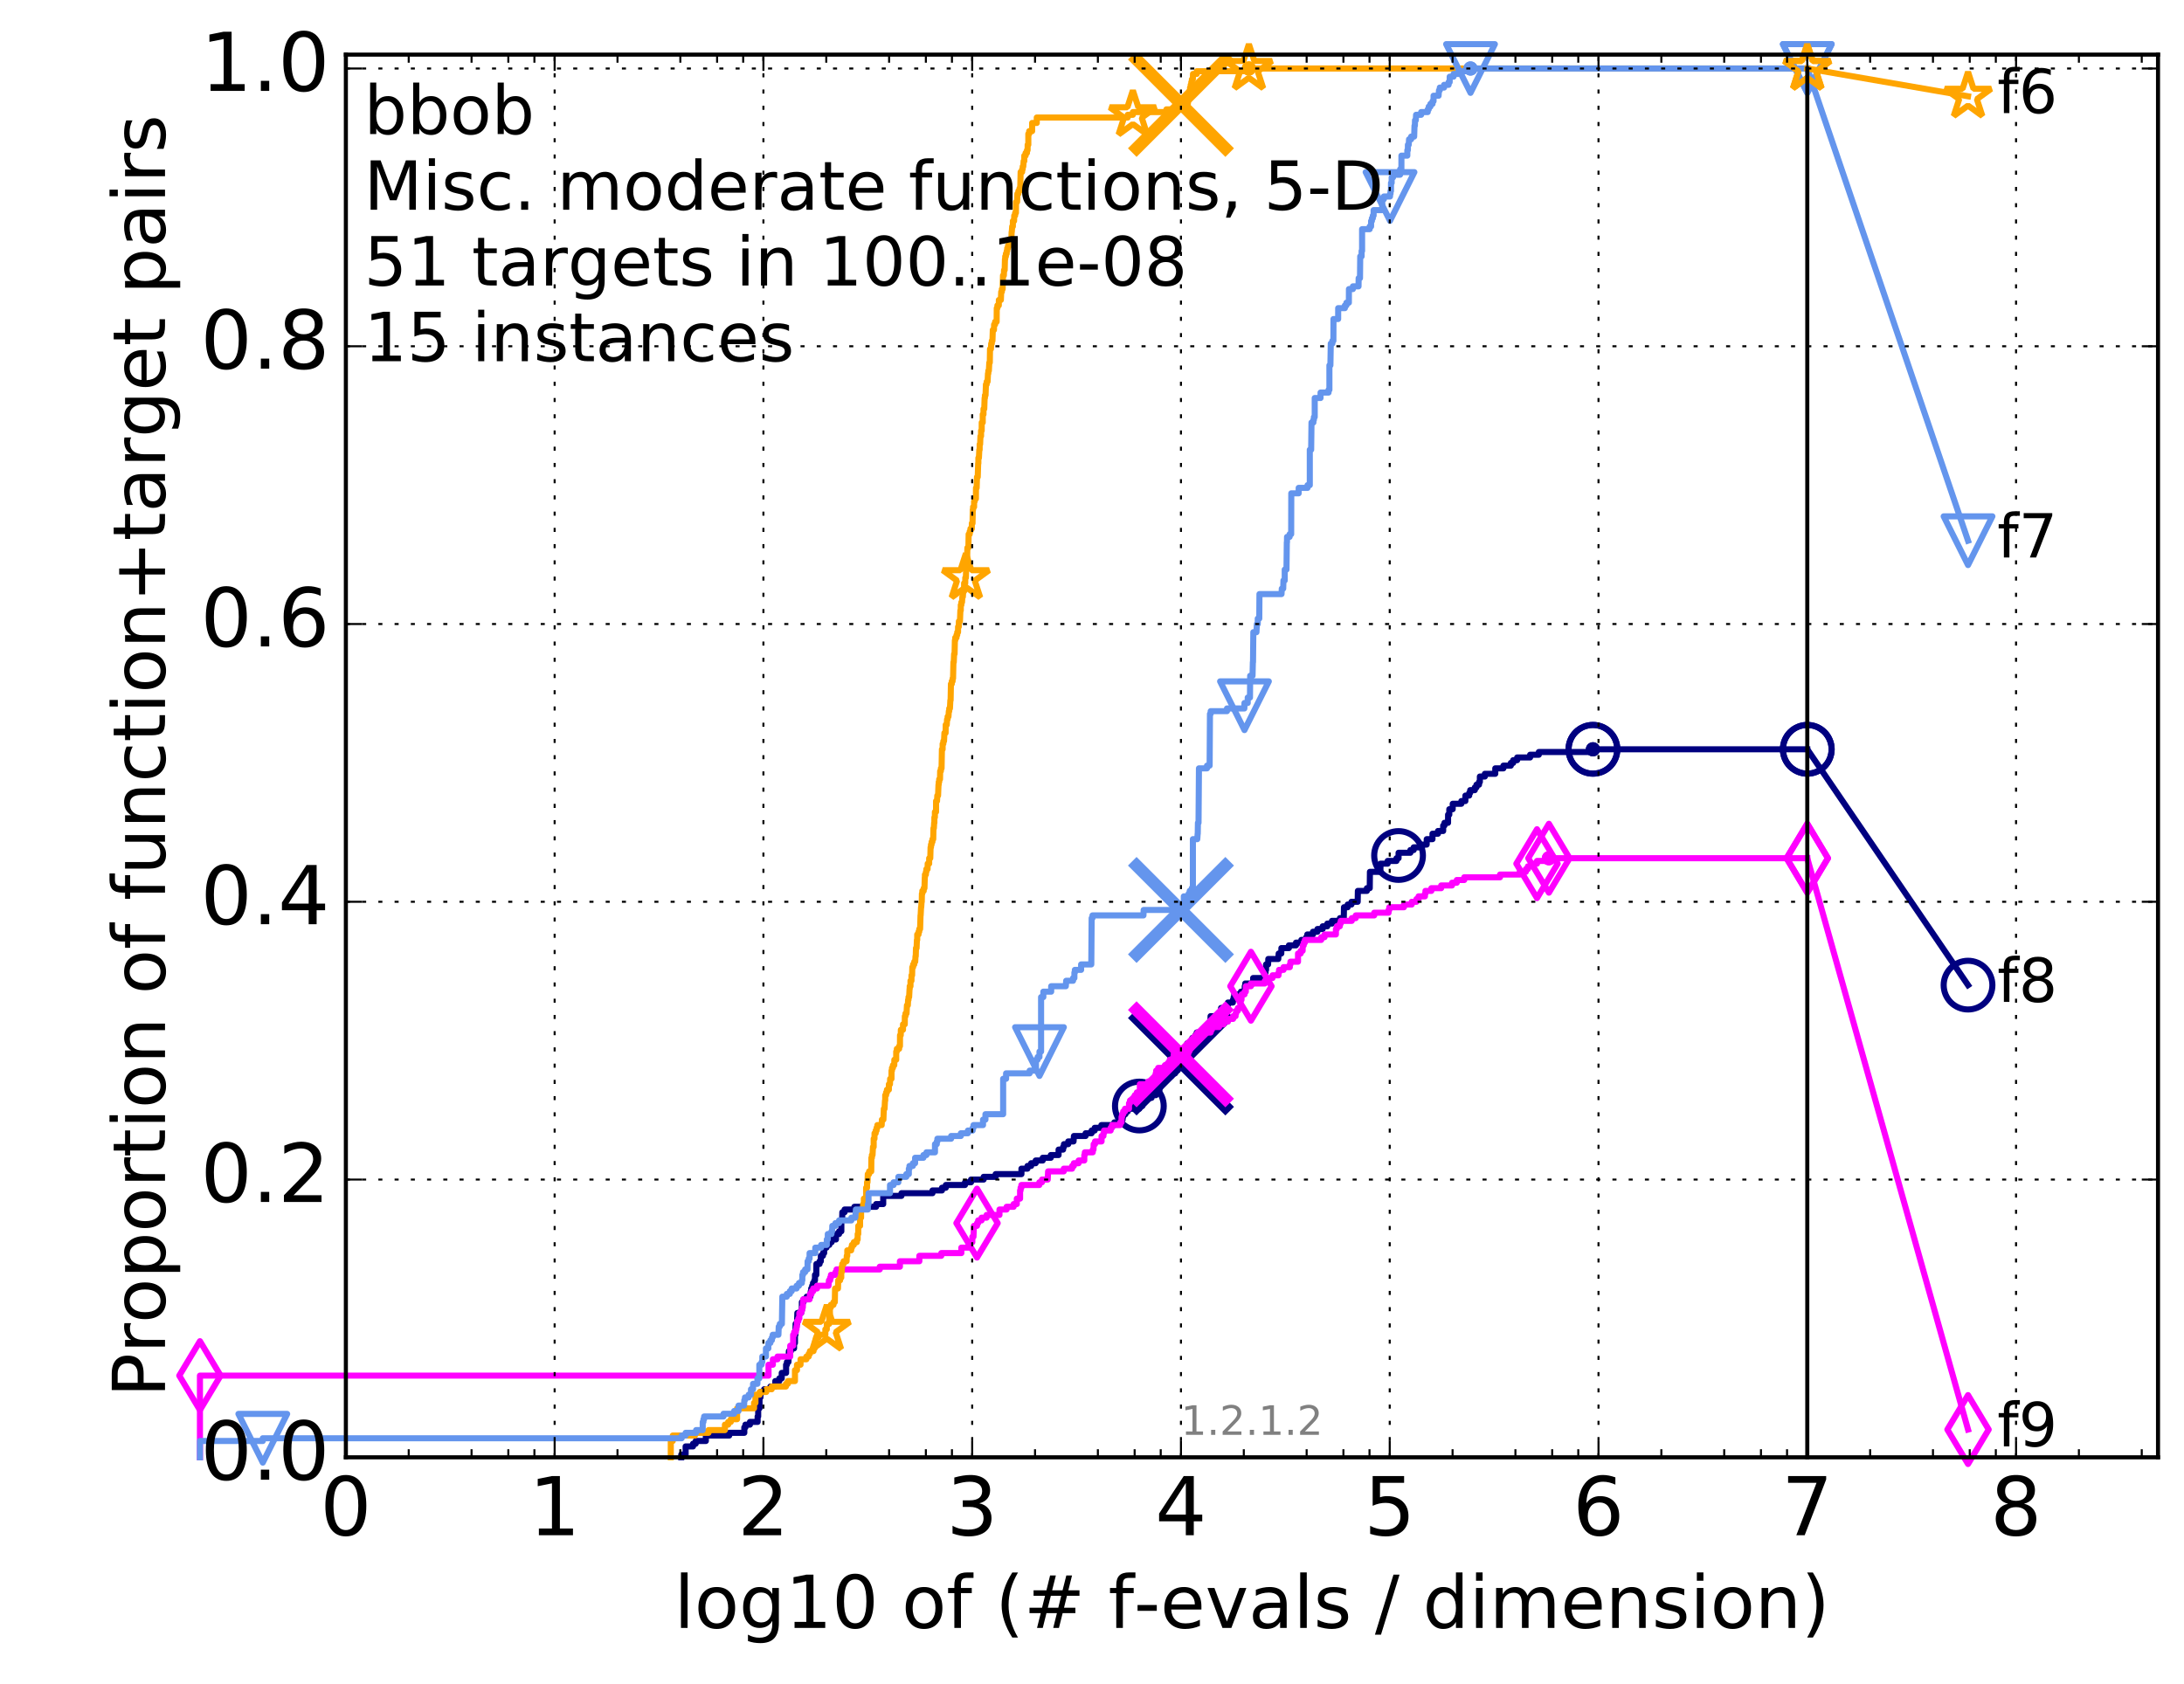 <?xml version="1.0" encoding="utf-8" standalone="no"?>
<!DOCTYPE svg PUBLIC "-//W3C//DTD SVG 1.1//EN"
  "http://www.w3.org/Graphics/SVG/1.1/DTD/svg11.dtd">
<!-- Created with matplotlib (http://matplotlib.org/) -->
<svg height="415pt" version="1.1" viewBox="0 0 538 415" width="538pt" xmlns="http://www.w3.org/2000/svg" xmlns:xlink="http://www.w3.org/1999/xlink">
 <defs>
  <style type="text/css">
*{stroke-linecap:butt;stroke-linejoin:round;stroke-miterlimit:100000;}
  </style>
 </defs>
 <g id="figure_1">
  <g id="patch_1">
   <path d="M 0 415.456 
L 538.8 415.456 
L 538.8 0 
L 0 0 
z
" style="fill:#ffffff;"/>
  </g>
  <g id="axes_1">
   <g id="patch_2">
    <path d="M 85.2 359.056 
L 531.6 359.056 
L 531.6 13.456 
L 85.2 13.456 
z
" style="fill:#ffffff;"/>
   </g>
   <g id="line2d_1">
    <defs>
     <path d="M 0 1.5 
C 0.398 1.5 0.779 1.342 1.061 1.061 
C 1.342 0.779 1.5 0.398 1.5 0 
C 1.5 -0.398 1.342 -0.779 1.061 -1.061 
C 0.779 -1.342 0.398 -1.5 0 -1.5 
C -0.398 -1.5 -0.779 -1.342 -1.061 -1.061 
C -1.342 -0.779 -1.5 -0.398 -1.5 0 
C -1.5 0.398 -1.342 0.779 -1.061 1.061 
C -0.779 1.342 -0.398 1.5 0 1.5 
z
" id="m4ddc8eeab3" style="stroke:#000080;stroke-width:0.5;"/>
    </defs>
    <g>
     <use style="fill:#000080;stroke:#000080;stroke-width:0.5;" x="392.397" xlink:href="#m4ddc8eeab3" y="184.613"/>
     <use style="fill:#000080;stroke:#000080;stroke-width:0.5;" x="392.397" xlink:href="#m4ddc8eeab3" y="184.613"/>
    </g>
   </g>
   <g id="line2d_2">
    <path d="M 167.814 359.056 
L 167.814 358.385 
L 168.893 358.385 
L 168.893 356.373 
L 170.713 356.373 
L 170.713 355.702 
L 171.383 355.702 
L 171.383 355.031 
L 173.877 355.031 
L 173.877 353.689 
L 179.64 353.689 
L 179.64 353.018 
L 183.351 353.018 
L 183.351 351.676 
L 183.625 351.676 
L 183.625 351.005 
L 184.74 351.005 
L 184.74 350.334 
L 186.628 350.334 
L 186.628 348.992 
L 186.77 348.992 
L 186.77 346.979 
L 187.099 346.979 
L 187.099 344.296 
L 187.331 344.296 
L 187.331 342.954 
L 188.235 342.954 
L 188.235 342.283 
L 189.776 342.283 
L 189.776 341.612 
L 190.984 341.612 
L 190.984 340.27 
L 191.98 340.27 
L 191.98 339.599 
L 192.572 339.599 
L 192.572 338.257 
L 193.64 338.257 
L 193.64 336.244 
L 193.848 336.244 
L 193.848 335.574 
L 194.224 335.574 
L 194.326 332.89 
L 194.826 332.89 
L 194.826 332.219 
L 195.604 332.219 
L 195.604 330.877 
L 195.826 330.877 
L 195.826 328.864 
L 195.952 328.864 
L 195.983 326.18 
L 196.325 326.18 
L 196.418 323.497 
L 197.35 323.497 
L 197.35 322.826 
L 197.526 322.826 
L 197.526 320.813 
L 197.932 320.813 
L 197.932 320.142 
L 198.722 320.142 
L 198.722 319.471 
L 199.618 319.471 
L 199.724 318.129 
L 199.83 318.129 
L 199.83 317.458 
L 200.066 317.458 
L 200.066 316.787 
L 200.274 316.787 
L 200.274 316.116 
L 200.607 316.116 
L 200.607 315.445 
L 200.76 315.445 
L 200.76 314.104 
L 201.086 314.104 
L 201.111 311.42 
L 201.894 311.42 
L 201.894 310.749 
L 202.204 310.749 
L 202.204 309.407 
L 202.72 309.407 
L 202.72 308.736 
L 203.019 308.736 
L 203.019 307.394 
L 203.606 307.394 
L 203.606 306.723 
L 204.285 306.723 
L 204.285 306.052 
L 204.861 306.052 
L 204.861 305.381 
L 205.93 305.381 
L 205.93 304.039 
L 206.699 304.039 
L 206.699 303.369 
L 207.254 303.369 
L 207.254 300.685 
L 207.443 300.685 
L 207.499 298.672 
L 208.053 298.672 
L 208.053 298.001 
L 210.472 298.001 
L 210.472 297.33 
L 215.82 297.33 
L 215.82 296.659 
L 217.567 296.659 
L 217.567 294.646 
L 222.064 294.646 
L 222.064 293.975 
L 229.705 293.975 
L 229.705 293.304 
L 232.043 293.304 
L 232.043 292.634 
L 232.995 292.634 
L 232.995 291.963 
L 237.711 291.963 
L 237.711 291.292 
L 239.203 291.292 
L 239.203 290.621 
L 242.306 290.621 
L 242.306 289.95 
L 245.263 289.95 
L 245.263 289.279 
L 251.619 289.279 
L 251.619 287.937 
L 253.107 287.937 
L 253.107 287.266 
L 254.011 287.266 
L 254.011 286.595 
L 255.125 286.595 
L 255.125 285.924 
L 256.865 285.924 
L 256.865 285.253 
L 258.851 285.253 
L 258.851 284.582 
L 260.769 284.582 
L 260.769 283.24 
L 261.883 283.24 
L 261.883 282.569 
L 262.091 282.569 
L 262.091 281.899 
L 263.146 281.899 
L 263.146 281.228 
L 264.453 281.228 
L 264.55 279.886 
L 267.422 279.886 
L 267.422 279.215 
L 268.901 279.215 
L 268.901 278.544 
L 269.662 278.544 
L 269.662 277.873 
L 271.308 277.873 
L 271.308 277.202 
L 274.503 277.202 
L 274.503 276.531 
L 275.747 276.531 
L 275.747 275.86 
L 276.545 275.86 
L 276.545 275.189 
L 276.696 275.189 
L 276.696 274.518 
L 277.243 274.518 
L 277.243 273.847 
L 277.815 273.847 
L 277.815 273.176 
L 280.668 273.176 
L 280.668 272.505 
L 281.403 272.505 
L 281.403 271.164 
L 281.823 271.164 
L 281.823 270.493 
L 283.672 270.493 
L 283.672 269.822 
L 284.739 269.822 
L 284.739 269.151 
L 285.526 269.151 
L 285.526 268.48 
L 285.639 268.48 
L 285.639 267.809 
L 285.876 267.809 
L 285.935 265.796 
L 286.538 265.796 
L 286.538 265.125 
L 288.569 265.125 
L 288.569 264.454 
L 289.485 264.454 
L 289.485 263.783 
L 290.052 263.783 
L 290.052 263.112 
L 290.181 263.112 
L 290.181 262.441 
L 290.52 262.441 
L 290.52 261.77 
L 291.02 261.77 
L 291.13 260.429 
L 291.288 260.429 
L 291.288 259.758 
L 291.405 259.758 
L 291.405 259.087 
L 292.186 259.087 
L 292.186 258.416 
L 292.312 258.416 
L 292.312 257.745 
L 292.46 257.745 
L 292.46 257.074 
L 293.315 257.074 
L 293.315 256.403 
L 293.713 256.403 
L 293.713 255.732 
L 294.463 255.732 
L 294.463 255.061 
L 294.798 255.061 
L 294.798 254.39 
L 296.594 254.39 
L 296.594 253.719 
L 298.117 253.719 
L 298.208 250.364 
L 300.4 250.364 
L 300.4 249.694 
L 300.793 249.694 
L 300.793 248.352 
L 302.018 248.352 
L 302.018 247.681 
L 302.47 247.681 
L 302.47 247.01 
L 303.703 247.01 
L 303.703 246.339 
L 303.897 246.339 
L 303.897 245.668 
L 304.045 245.668 
L 304.045 244.997 
L 305.693 244.997 
L 305.693 244.326 
L 306.596 244.326 
L 306.628 242.984 
L 306.744 242.984 
L 306.744 242.313 
L 308.691 242.313 
L 308.691 240.971 
L 311.465 240.971 
L 311.465 240.3 
L 311.607 240.3 
L 311.607 239.629 
L 311.754 239.629 
L 311.754 238.958 
L 311.877 238.958 
L 311.877 237.617 
L 312.378 237.617 
L 312.432 236.275 
L 314.883 236.275 
L 314.986 234.933 
L 315.628 234.933 
L 315.655 233.591 
L 317.503 233.591 
L 317.503 232.92 
L 319.252 232.92 
L 319.252 232.249 
L 320.572 232.249 
L 320.572 231.578 
L 321.78 231.578 
L 321.78 230.907 
L 322.03 230.907 
L 322.03 230.236 
L 323.433 230.236 
L 323.433 229.565 
L 324.53 229.565 
L 324.53 228.894 
L 325.823 228.894 
L 325.823 228.223 
L 326.967 228.223 
L 326.967 227.553 
L 328.114 227.553 
L 328.114 226.882 
L 330.072 226.882 
L 330.072 226.211 
L 331.022 226.211 
L 331.073 223.527 
L 331.983 223.527 
L 331.983 222.856 
L 332.914 222.856 
L 332.914 222.185 
L 334.448 222.185 
L 334.496 219.501 
L 336.716 219.501 
L 336.716 218.83 
L 337.421 218.83 
L 337.464 214.805 
L 340.045 214.805 
L 340.068 212.792 
L 341.83 212.792 
L 341.83 212.121 
L 344.006 212.121 
L 344.006 211.45 
L 344.517 211.45 
L 344.52 210.108 
L 347.428 210.108 
L 347.428 209.437 
L 348.244 209.437 
L 348.244 208.766 
L 350.314 208.766 
L 350.314 208.095 
L 351.44 208.095 
L 351.455 206.753 
L 352.874 206.753 
L 352.874 205.412 
L 354.226 205.412 
L 354.226 204.741 
L 355.505 204.741 
L 355.505 203.399 
L 355.827 203.399 
L 355.827 202.728 
L 356.707 202.728 
L 356.716 200.715 
L 357.016 200.715 
L 357.016 199.373 
L 357.851 199.373 
L 357.86 198.031 
L 359.992 198.031 
L 359.992 197.36 
L 360.977 197.36 
L 360.983 196.018 
L 361.919 196.018 
L 361.919 195.348 
L 362.164 195.348 
L 362.164 194.677 
L 363.3 194.677 
L 363.3 194.006 
L 363.712 194.006 
L 363.712 193.335 
L 364.339 193.335 
L 364.339 192.664 
L 364.546 192.664 
L 364.547 191.322 
L 365.779 191.322 
L 365.779 190.651 
L 368.338 190.651 
L 368.339 189.309 
L 370.344 189.309 
L 370.344 188.638 
L 372.174 188.638 
L 372.174 187.967 
L 372.754 187.967 
L 372.754 187.296 
L 373.734 187.296 
L 373.734 186.625 
L 376.923 186.625 
L 376.923 185.954 
L 379.069 185.954 
L 379.069 185.283 
L 392.397 185.283 
L 392.397 184.613 
L 445.2 184.613 
L 445.2 184.613 
" style="fill:none;stroke:#000080;stroke-linecap:square;stroke-width:1.5;"/>
   </g>
   <g id="line2d_3">
    <defs>
     <path d="M 0 6 
C 1.591 6 3.117 5.368 4.243 4.243 
C 5.368 3.117 6 1.591 6 0 
C 6 -1.591 5.368 -3.117 4.243 -4.243 
C 3.117 -5.368 1.591 -6 0 -6 
C -1.591 -6 -3.117 -5.368 -4.243 -4.243 
C -5.368 -3.117 -6 -1.591 -6 0 
C -6 1.591 -5.368 3.117 -4.243 4.243 
C -3.117 5.368 -1.591 6 0 6 
z
" id="mf37d75d3cc" style="stroke:#000080;stroke-width:1.5;"/>
    </defs>
    <g>
     <use style="fill:none;stroke:#000080;stroke-width:1.5;" x="280.668" xlink:href="#mf37d75d3cc" y="272.505"/>
     <use style="fill:none;stroke:#000080;stroke-width:1.5;" x="344.517" xlink:href="#mf37d75d3cc" y="210.779"/>
     <use style="fill:none;stroke:#000080;stroke-width:1.5;" x="392.397" xlink:href="#mf37d75d3cc" y="184.613"/>
     <use style="fill:none;stroke:#000080;stroke-width:1.5;" x="392.397" xlink:href="#mf37d75d3cc" y="184.613"/>
     <use style="fill:none;stroke:#000080;stroke-width:1.5;" x="445.2" xlink:href="#mf37d75d3cc" y="184.613"/>
    </g>
   </g>
   <g id="line2d_4"/>
   <g id="line2d_5">
    <path clip-path="url(#pae4aaaecbd)" d="M 290.915 261.77 
" style="fill:none;stroke:#000080;stroke-linecap:square;"/>
    <defs>
     <path d="M -12 12 
L 12 -12 
M -12 -12 
L 12 12 
" id="m36c102757d" style="stroke:#000080;stroke-width:3.0;"/>
    </defs>
    <g clip-path="url(#pae4aaaecbd)">
     <use style="fill:#000080;stroke:#000080;stroke-width:3.0;" x="290.915" xlink:href="#m36c102757d" y="261.77"/>
    </g>
   </g>
   <g id="line2d_6">
    <defs>
     <path d="M 0 1.5 
C 0.398 1.5 0.779 1.342 1.061 1.061 
C 1.342 0.779 1.5 0.398 1.5 0 
C 1.5 -0.398 1.342 -0.779 1.061 -1.061 
C 0.779 -1.342 0.398 -1.5 0 -1.5 
C -0.398 -1.5 -0.779 -1.342 -1.061 -1.061 
C -1.342 -0.779 -1.5 -0.398 -1.5 0 
C -1.5 0.398 -1.342 0.779 -1.061 1.061 
C -0.779 1.342 -0.398 1.5 0 1.5 
z
" id="m65a78b6480" style="stroke:#ff00ff;stroke-width:0.5;"/>
    </defs>
    <g>
     <use style="fill:#ff00ff;stroke:#ff00ff;stroke-width:0.5;" x="381.556" xlink:href="#m65a78b6480" y="211.45"/>
     <use style="fill:#ff00ff;stroke:#ff00ff;stroke-width:0.5;" x="381.556" xlink:href="#m65a78b6480" y="211.45"/>
    </g>
   </g>
   <g id="line2d_7">
    <path d="M 49.253 359.056 
L 49.253 338.928 
L 189.316 338.928 
L 189.316 336.244 
L 190.388 336.244 
L 190.388 334.903 
L 191.526 334.903 
L 191.526 334.232 
L 194.661 334.232 
L 194.661 331.548 
L 195.38 331.548 
L 195.38 328.864 
L 195.636 328.864 
L 195.636 328.193 
L 196.046 328.193 
L 196.046 327.522 
L 196.202 327.522 
L 196.202 326.851 
L 196.325 326.851 
L 196.325 325.509 
L 196.662 325.509 
L 196.662 324.839 
L 196.904 324.839 
L 196.904 323.497 
L 197.38 323.497 
L 197.38 322.826 
L 197.585 322.826 
L 197.585 322.155 
L 197.759 322.155 
L 197.846 320.142 
L 199.431 320.142 
L 199.511 318.8 
L 199.909 318.8 
L 199.909 318.129 
L 200.325 318.129 
L 200.325 317.458 
L 201.26 317.458 
L 201.26 316.787 
L 204.09 316.787 
L 204.199 315.445 
L 204.5 315.445 
L 204.5 314.774 
L 204.692 314.774 
L 204.692 314.104 
L 205.789 314.104 
L 205.789 313.433 
L 206.07 313.433 
L 206.07 312.762 
L 216.717 312.762 
L 216.717 312.091 
L 221.681 312.091 
L 221.681 310.749 
L 226.471 310.749 
L 226.471 309.407 
L 231.874 309.407 
L 231.874 308.736 
L 236.818 308.736 
L 236.818 307.394 
L 238.644 307.394 
L 238.644 306.052 
L 239.521 306.052 
L 239.521 304.71 
L 239.805 304.71 
L 239.915 302.027 
L 240.677 302.027 
L 240.677 301.356 
L 240.959 301.356 
L 240.959 300.685 
L 241.801 300.685 
L 241.801 300.014 
L 243.034 300.014 
L 243.034 299.343 
L 246.208 299.343 
L 246.208 298.001 
L 247.966 298.001 
L 247.966 297.33 
L 249.697 297.33 
L 249.697 296.659 
L 250.478 296.659 
L 250.478 295.317 
L 251.285 295.317 
L 251.285 293.304 
L 251.411 293.304 
L 251.411 292.634 
L 251.604 292.634 
L 251.604 291.963 
L 256.025 291.963 
L 256.025 291.292 
L 256.678 291.292 
L 256.678 290.621 
L 258.095 290.621 
L 258.186 288.608 
L 262.047 288.608 
L 262.047 287.937 
L 264.099 287.937 
L 264.099 287.266 
L 264.525 287.266 
L 264.525 286.595 
L 265.702 286.595 
L 265.702 285.924 
L 267.1 285.924 
L 267.1 284.582 
L 267.235 284.582 
L 267.235 283.911 
L 269.186 283.911 
L 269.186 283.24 
L 269.374 283.24 
L 269.404 281.899 
L 269.742 281.899 
L 269.742 281.228 
L 271.358 281.228 
L 271.358 279.886 
L 271.819 279.886 
L 271.819 279.215 
L 271.954 279.215 
L 271.954 278.544 
L 273.597 278.544 
L 273.597 277.873 
L 273.923 277.873 
L 273.923 277.202 
L 275.944 277.202 
L 275.944 276.531 
L 276.273 276.531 
L 276.273 275.189 
L 276.41 275.189 
L 276.41 274.518 
L 276.678 274.518 
L 276.678 273.847 
L 277.123 273.847 
L 277.123 273.176 
L 278.111 273.176 
L 278.111 271.834 
L 278.351 271.834 
L 278.351 271.164 
L 279.55 271.164 
L 279.55 269.822 
L 280.048 269.822 
L 280.048 269.151 
L 280.785 269.151 
L 280.785 267.138 
L 282.825 267.138 
L 282.825 266.467 
L 284.325 266.467 
L 284.325 265.796 
L 284.52 265.796 
L 284.52 265.125 
L 284.692 265.125 
L 284.692 264.454 
L 284.807 264.454 
L 284.807 263.783 
L 285.301 263.783 
L 285.301 263.112 
L 286.967 263.112 
L 286.967 262.441 
L 287.888 262.441 
L 287.888 261.77 
L 288.15 261.77 
L 288.15 261.099 
L 289.133 261.099 
L 289.133 259.758 
L 292.701 259.758 
L 292.701 259.087 
L 292.968 259.087 
L 292.968 258.416 
L 293.288 258.416 
L 293.288 257.745 
L 293.41 257.745 
L 293.41 256.403 
L 294.13 256.403 
L 294.13 255.732 
L 294.988 255.732 
L 294.988 254.39 
L 298.23 254.39 
L 298.23 253.719 
L 298.527 253.719 
L 298.527 253.048 
L 300.301 253.048 
L 300.301 252.377 
L 301.429 252.377 
L 301.429 251.706 
L 302.498 251.706 
L 302.498 251.035 
L 303.765 251.035 
L 303.765 250.364 
L 304.37 250.364 
L 304.37 249.694 
L 304.51 249.694 
L 304.51 249.023 
L 304.934 249.023 
L 304.934 248.352 
L 305.523 248.352 
L 305.629 246.339 
L 305.83 246.339 
L 305.885 244.997 
L 306.581 244.997 
L 306.581 244.326 
L 306.894 244.326 
L 306.894 242.984 
L 308.152 242.984 
L 308.152 242.313 
L 311.579 242.313 
L 311.579 241.642 
L 312.565 241.642 
L 312.565 240.971 
L 313.464 240.971 
L 313.464 240.3 
L 314.944 240.3 
L 314.944 239.629 
L 315.077 239.629 
L 315.077 238.958 
L 316.186 238.958 
L 316.186 238.288 
L 317.739 238.288 
L 317.739 237.617 
L 317.879 237.617 
L 317.879 236.946 
L 319.748 236.946 
L 319.748 234.933 
L 320.404 234.933 
L 320.404 234.262 
L 320.888 234.262 
L 320.91 232.92 
L 321.159 232.92 
L 321.159 232.249 
L 321.446 232.249 
L 321.446 231.578 
L 325.461 231.578 
L 325.461 230.907 
L 326.288 230.907 
L 326.288 230.236 
L 329.081 230.236 
L 329.081 228.894 
L 329.314 228.894 
L 329.314 228.223 
L 330.049 228.223 
L 330.049 227.553 
L 330.279 227.553 
L 330.279 226.882 
L 332.996 226.882 
L 332.996 226.211 
L 333.969 226.211 
L 333.969 225.54 
L 338.523 225.54 
L 338.523 224.869 
L 342.058 224.869 
L 342.058 224.198 
L 342.231 224.198 
L 342.231 223.527 
L 345.843 223.527 
L 345.843 222.856 
L 347.76 222.856 
L 347.76 222.185 
L 348.927 222.185 
L 348.927 221.514 
L 349.447 221.514 
L 349.447 220.843 
L 351.016 220.843 
L 351.016 220.172 
L 351.14 220.172 
L 351.14 219.501 
L 352.598 219.501 
L 352.598 218.83 
L 355.016 218.83 
L 355.016 218.159 
L 357.683 218.159 
L 357.683 217.488 
L 358.861 217.488 
L 358.861 216.818 
L 360.697 216.818 
L 360.697 216.147 
L 369.508 216.147 
L 369.508 215.476 
L 374.369 215.476 
L 374.369 214.805 
L 375.874 214.805 
L 375.874 214.134 
L 376.366 214.134 
L 376.366 213.463 
L 377.722 213.463 
L 377.722 212.792 
L 378.62 212.792 
L 378.62 212.121 
L 381.556 212.121 
L 381.556 211.45 
L 445.2 211.45 
L 445.2 211.45 
" style="fill:none;stroke:#ff00ff;stroke-linecap:square;stroke-width:1.5;"/>
   </g>
   <g id="line2d_8">
    <defs>
     <path d="M -0 8.485 
L 5.091 0 
L 0 -8.485 
L -5.091 -0 
z
" id="mb4e7695672" style="stroke:#ff00ff;stroke-linejoin:miter;stroke-width:1.5;"/>
    </defs>
    <g>
     <use style="fill:none;stroke:#ff00ff;stroke-linejoin:miter;stroke-width:1.5;" x="49.253" xlink:href="#mb4e7695672" y="338.928"/>
     <use style="fill:none;stroke:#ff00ff;stroke-linejoin:miter;stroke-width:1.5;" x="240.677" xlink:href="#mb4e7695672" y="301.356"/>
     <use style="fill:none;stroke:#ff00ff;stroke-linejoin:miter;stroke-width:1.5;" x="308.152" xlink:href="#mb4e7695672" y="242.984"/>
     <use style="fill:none;stroke:#ff00ff;stroke-linejoin:miter;stroke-width:1.5;" x="378.62" xlink:href="#mb4e7695672" y="212.792"/>
     <use style="fill:none;stroke:#ff00ff;stroke-linejoin:miter;stroke-width:1.5;" x="381.556" xlink:href="#mb4e7695672" y="211.45"/>
     <use style="fill:none;stroke:#ff00ff;stroke-linejoin:miter;stroke-width:1.5;" x="445.2" xlink:href="#mb4e7695672" y="211.45"/>
    </g>
   </g>
   <g id="line2d_9"/>
   <g id="line2d_10">
    <path clip-path="url(#pae4aaaecbd)" d="M 290.915 259.758 
" style="fill:none;stroke:#ff00ff;stroke-linecap:square;"/>
    <defs>
     <path d="M -12 12 
L 12 -12 
M -12 -12 
L 12 12 
" id="ma088f133ef" style="stroke:#ff00ff;stroke-width:3.0;"/>
    </defs>
    <g clip-path="url(#pae4aaaecbd)">
     <use style="fill:#ff00ff;stroke:#ff00ff;stroke-width:3.0;" x="290.915" xlink:href="#ma088f133ef" y="259.758"/>
    </g>
   </g>
   <g id="line2d_11">
    <defs>
     <path d="M 0 1.5 
C 0.398 1.5 0.779 1.342 1.061 1.061 
C 1.342 0.779 1.5 0.398 1.5 0 
C 1.5 -0.398 1.342 -0.779 1.061 -1.061 
C 0.779 -1.342 0.398 -1.5 0 -1.5 
C -0.398 -1.5 -0.779 -1.342 -1.061 -1.061 
C -1.342 -0.779 -1.5 -0.398 -1.5 0 
C -1.5 0.398 -1.342 0.779 -1.061 1.061 
C -0.779 1.342 -0.398 1.5 0 1.5 
z
" id="md4ea509dad" style="stroke:#ffa500;stroke-width:0.5;"/>
    </defs>
    <g>
     <use style="fill:#ffa500;stroke:#ffa500;stroke-width:0.5;" x="307.647" xlink:href="#md4ea509dad" y="16.878"/>
     <use style="fill:#ffa500;stroke:#ffa500;stroke-width:0.5;" x="307.647" xlink:href="#md4ea509dad" y="16.878"/>
    </g>
   </g>
   <g id="line2d_12">
    <path d="M 165.238 359.056 
L 165.238 355.031 
L 165.729 355.031 
L 165.729 353.689 
L 171.194 353.689 
L 171.194 353.018 
L 174.541 353.018 
L 174.541 352.347 
L 178.573 352.347 
L 178.573 351.005 
L 179.378 351.005 
L 179.378 350.334 
L 180.027 350.334 
L 180.027 349.663 
L 181.572 349.663 
L 181.572 346.979 
L 185.753 346.979 
L 185.753 345.638 
L 186.097 345.638 
L 186.097 343.625 
L 187.145 343.625 
L 187.145 342.954 
L 188.761 342.954 
L 188.761 342.283 
L 190.105 342.283 
L 190.105 341.612 
L 193.606 341.612 
L 193.606 340.941 
L 194.088 340.941 
L 194.088 340.27 
L 195.826 340.27 
L 195.826 337.586 
L 196.325 337.586 
L 196.325 336.244 
L 197.202 336.244 
L 197.202 334.903 
L 198.638 334.903 
L 198.638 334.232 
L 199.215 334.232 
L 199.215 333.561 
L 199.511 333.561 
L 199.511 332.89 
L 200.403 332.89 
L 200.403 332.219 
L 200.684 332.219 
L 200.684 330.877 
L 200.86 330.877 
L 200.86 330.206 
L 201.036 330.206 
L 201.036 329.535 
L 201.603 329.535 
L 201.603 328.864 
L 203.314 328.864 
L 203.314 327.522 
L 203.672 327.522 
L 203.672 326.18 
L 204.264 326.18 
L 204.285 323.497 
L 204.436 323.497 
L 204.436 322.155 
L 204.671 322.155 
L 204.671 321.484 
L 205.32 321.484 
L 205.32 320.813 
L 205.647 320.813 
L 205.708 317.458 
L 206.426 317.458 
L 206.485 315.445 
L 206.95 315.445 
L 206.95 314.774 
L 207.235 314.774 
L 207.235 313.433 
L 207.349 313.433 
L 207.349 312.091 
L 207.48 312.091 
L 207.48 311.42 
L 207.815 311.42 
L 207.815 310.749 
L 208.54 310.749 
L 208.594 309.407 
L 208.718 309.407 
L 208.718 308.065 
L 209.672 308.065 
L 209.672 307.394 
L 209.858 307.394 
L 209.858 306.723 
L 210.324 306.723 
L 210.324 306.052 
L 211.07 306.052 
L 211.07 305.381 
L 211.276 305.381 
L 211.276 304.039 
L 211.418 304.039 
L 211.433 302.027 
L 211.868 302.027 
L 211.868 300.014 
L 212.113 300.014 
L 212.113 298.001 
L 212.61 298.001 
L 212.61 296.659 
L 212.802 296.659 
L 212.802 295.317 
L 213.356 295.317 
L 213.356 292.634 
L 213.585 292.634 
L 213.585 291.292 
L 213.699 291.292 
L 213.769 289.279 
L 214.092 289.279 
L 214.092 288.608 
L 214.615 288.608 
L 214.656 285.253 
L 214.778 285.253 
L 214.778 284.582 
L 214.939 284.582 
L 215.046 282.569 
L 215.219 282.569 
L 215.219 280.557 
L 215.417 280.557 
L 215.43 279.215 
L 215.716 279.215 
L 215.716 278.544 
L 215.935 278.544 
L 215.935 277.873 
L 216.127 277.873 
L 216.127 277.202 
L 217.194 277.202 
L 217.243 275.86 
L 217.614 275.86 
L 217.721 273.176 
L 217.898 273.176 
L 218.004 271.164 
L 218.062 271.164 
L 218.062 269.822 
L 218.282 269.822 
L 218.282 269.151 
L 218.489 269.151 
L 218.489 268.48 
L 218.964 268.48 
L 218.964 267.138 
L 219.231 267.138 
L 219.276 265.796 
L 219.604 265.796 
L 219.615 263.783 
L 219.724 263.783 
L 219.724 263.112 
L 219.961 263.112 
L 219.961 262.441 
L 220.29 262.441 
L 220.311 261.099 
L 220.77 261.099 
L 220.77 259.087 
L 220.925 259.087 
L 220.925 258.416 
L 221.492 258.416 
L 221.492 257.745 
L 221.691 257.745 
L 221.71 255.061 
L 221.888 255.061 
L 221.917 253.719 
L 222.441 253.719 
L 222.441 252.377 
L 222.877 252.377 
L 222.896 250.364 
L 223.055 250.364 
L 223.055 249.694 
L 223.315 249.694 
L 223.416 247.681 
L 223.635 247.681 
L 223.698 246.339 
L 223.798 246.339 
L 223.798 245.668 
L 223.951 245.668 
L 224.058 243.655 
L 224.093 243.655 
L 224.093 242.984 
L 224.288 242.984 
L 224.288 241.642 
L 224.525 241.642 
L 224.534 240.3 
L 224.682 240.3 
L 224.734 238.288 
L 224.932 238.288 
L 224.932 237.617 
L 225.213 237.617 
L 225.213 236.946 
L 225.448 236.946 
L 225.524 235.604 
L 225.582 235.604 
L 225.64 233.591 
L 225.789 233.591 
L 225.872 231.578 
L 225.945 231.578 
L 225.945 230.236 
L 226.271 230.236 
L 226.271 229.565 
L 226.447 229.565 
L 226.447 228.894 
L 226.655 228.894 
L 226.758 225.54 
L 226.789 225.54 
L 226.891 223.527 
L 226.931 223.527 
L 227.017 222.185 
L 227.064 222.185 
L 227.102 220.172 
L 227.203 220.172 
L 227.203 219.501 
L 227.541 219.501 
L 227.541 218.83 
L 227.731 218.83 
L 227.814 216.147 
L 227.844 216.147 
L 227.844 215.476 
L 228.084 215.476 
L 228.084 214.805 
L 228.195 214.805 
L 228.195 214.134 
L 228.497 214.134 
L 228.526 212.792 
L 228.888 212.792 
L 228.888 211.45 
L 229.159 211.45 
L 229.237 208.766 
L 229.336 208.766 
L 229.336 208.095 
L 229.483 208.095 
L 229.483 207.424 
L 229.692 207.424 
L 229.692 206.753 
L 229.892 206.753 
L 229.94 204.07 
L 230.042 204.07 
L 230.117 202.728 
L 230.171 202.728 
L 230.171 201.386 
L 230.293 201.386 
L 230.3 200.044 
L 230.581 200.044 
L 230.588 197.36 
L 230.826 197.36 
L 230.892 196.018 
L 231.081 196.018 
L 231.185 193.335 
L 231.243 193.335 
L 231.243 192.664 
L 231.359 192.664 
L 231.359 191.993 
L 231.558 191.993 
L 231.596 189.98 
L 231.773 189.98 
L 231.773 189.309 
L 231.943 189.309 
L 232.03 184.613 
L 232.204 184.613 
L 232.204 183.271 
L 232.377 183.271 
L 232.377 182.6 
L 232.548 182.6 
L 232.645 180.587 
L 232.935 180.587 
L 232.965 178.574 
L 233.221 178.574 
L 233.297 177.232 
L 233.432 177.232 
L 233.432 176.561 
L 233.642 176.561 
L 233.735 175.219 
L 233.833 175.219 
L 233.833 174.548 
L 234.005 174.548 
L 234.107 172.536 
L 234.17 172.536 
L 234.249 168.51 
L 234.457 168.51 
L 234.457 167.839 
L 234.658 167.839 
L 234.658 167.168 
L 234.774 167.168 
L 234.862 163.143 
L 234.95 163.143 
L 235.031 161.13 
L 235.146 161.13 
L 235.222 157.775 
L 235.313 157.775 
L 235.313 157.104 
L 235.623 157.104 
L 235.623 156.433 
L 235.803 156.433 
L 235.803 155.762 
L 236.002 155.762 
L 236.008 154.42 
L 236.184 154.42 
L 236.205 153.078 
L 236.473 153.078 
L 236.575 150.395 
L 236.676 150.395 
L 236.676 149.053 
L 236.818 149.053 
L 236.818 148.382 
L 236.978 148.382 
L 237.063 147.04 
L 237.187 147.04 
L 237.271 145.698 
L 237.492 145.698 
L 237.492 143.685 
L 237.778 143.685 
L 237.783 142.343 
L 237.937 142.343 
L 238.004 139.66 
L 238.08 139.66 
L 238.142 138.318 
L 238.217 138.318 
L 238.302 134.963 
L 238.551 134.963 
L 238.616 131.608 
L 238.874 131.608 
L 238.874 130.938 
L 239.057 130.938 
L 239.057 130.267 
L 239.392 130.267 
L 239.401 128.925 
L 239.57 128.925 
L 239.633 125.57 
L 239.704 125.57 
L 239.704 124.899 
L 239.954 124.899 
L 239.954 123.557 
L 240.094 123.557 
L 240.094 122.886 
L 240.4 122.886 
L 240.422 120.203 
L 240.588 120.203 
L 240.669 117.519 
L 240.854 117.519 
L 240.959 114.164 
L 241.009 114.164 
L 241.009 112.822 
L 241.143 112.822 
L 241.242 110.809 
L 241.324 110.809 
L 241.328 109.468 
L 241.439 109.468 
L 241.521 107.455 
L 241.671 107.455 
L 241.671 106.113 
L 241.825 106.113 
L 241.837 104.1 
L 242.085 104.1 
L 242.085 102.087 
L 242.271 102.087 
L 242.271 100.745 
L 242.459 100.745 
L 242.549 98.062 
L 242.623 98.062 
L 242.623 97.391 
L 242.774 97.391 
L 242.874 94.707 
L 243.053 94.707 
L 243.053 94.036 
L 243.277 94.036 
L 243.378 92.023 
L 243.457 92.023 
L 243.457 91.352 
L 243.595 91.352 
L 243.699 89.339 
L 243.824 89.339 
L 243.879 85.985 
L 244.102 85.985 
L 244.171 84.643 
L 244.319 84.643 
L 244.319 83.972 
L 244.477 83.972 
L 244.566 81.288 
L 244.845 81.288 
L 244.887 79.946 
L 245.132 79.946 
L 245.132 79.275 
L 245.507 79.275 
L 245.541 75.921 
L 245.697 75.921 
L 245.697 75.25 
L 246.043 75.25 
L 246.056 73.908 
L 246.55 73.908 
L 246.634 71.895 
L 246.796 71.895 
L 246.796 71.224 
L 246.988 71.224 
L 247.074 67.869 
L 247.286 67.869 
L 247.337 66.528 
L 247.493 66.528 
L 247.559 63.844 
L 247.621 63.844 
L 247.621 63.173 
L 247.791 63.173 
L 247.791 62.502 
L 247.99 62.502 
L 247.99 61.831 
L 248.118 61.831 
L 248.118 61.16 
L 248.314 61.16 
L 248.314 60.489 
L 248.678 60.489 
L 248.678 59.818 
L 249.104 59.818 
L 249.205 57.134 
L 249.242 57.134 
L 249.338 55.793 
L 249.509 55.793 
L 249.509 54.451 
L 249.801 54.451 
L 249.849 53.109 
L 250.067 53.109 
L 250.067 52.438 
L 250.261 52.438 
L 250.288 49.754 
L 250.551 49.754 
L 250.616 47.741 
L 250.867 47.741 
L 250.867 47.07 
L 251.147 47.07 
L 251.147 46.399 
L 251.322 46.399 
L 251.421 42.374 
L 251.785 42.374 
L 251.785 41.703 
L 251.929 41.703 
L 251.929 41.032 
L 252.071 41.032 
L 252.158 39.69 
L 252.322 39.69 
L 252.322 38.348 
L 252.646 38.348 
L 252.646 37.677 
L 252.978 37.677 
L 252.978 37.006 
L 253.134 37.006 
L 253.151 35.664 
L 253.315 35.664 
L 253.315 32.981 
L 253.531 32.981 
L 253.531 32.31 
L 254.252 32.31 
L 254.252 30.297 
L 255.394 30.297 
L 255.394 28.955 
L 277.801 28.955 
L 277.801 28.284 
L 279.067 28.284 
L 279.067 27.613 
L 287.332 27.613 
L 287.332 26.942 
L 289.606 26.942 
L 289.606 26.271 
L 290.717 26.271 
L 290.717 25.6 
L 292.615 25.6 
L 292.682 24.258 
L 292.827 24.258 
L 292.827 23.588 
L 293.035 23.588 
L 293.077 22.246 
L 293.154 22.246 
L 293.154 21.575 
L 293.311 21.575 
L 293.311 20.904 
L 293.463 20.904 
L 293.463 20.233 
L 293.606 20.233 
L 293.606 19.562 
L 293.844 19.562 
L 293.876 18.22 
L 294.814 18.22 
L 294.814 17.549 
L 307.647 17.549 
L 307.647 16.878 
L 445.2 16.878 
L 445.2 16.878 
" style="fill:none;stroke:#ffa500;stroke-linecap:square;stroke-width:1.5;"/>
   </g>
   <g id="line2d_13">
    <defs>
     <path d="M 0 -6 
L -1.347 -1.854 
L -5.706 -1.854 
L -2.18 0.708 
L -3.527 4.854 
L -0 2.292 
L 3.527 4.854 
L 2.18 0.708 
L 5.706 -1.854 
L 1.347 -1.854 
z
" id="m951035620e" style="stroke:#ffa500;stroke-linejoin:bevel;stroke-width:1.5;"/>
    </defs>
    <g>
     <use style="fill:none;stroke:#ffa500;stroke-linejoin:bevel;stroke-width:1.5;" x="203.672" xlink:href="#m951035620e" y="327.522"/>
     <use style="fill:none;stroke:#ffa500;stroke-linejoin:bevel;stroke-width:1.5;" x="237.937" xlink:href="#m951035620e" y="142.343"/>
     <use style="fill:none;stroke:#ffa500;stroke-linejoin:bevel;stroke-width:1.5;" x="279.067" xlink:href="#m951035620e" y="28.284"/>
     <use style="fill:none;stroke:#ffa500;stroke-linejoin:bevel;stroke-width:1.5;" x="307.647" xlink:href="#m951035620e" y="16.878"/>
     <use style="fill:none;stroke:#ffa500;stroke-linejoin:bevel;stroke-width:1.5;" x="445.2" xlink:href="#m951035620e" y="16.878"/>
    </g>
   </g>
   <g id="line2d_14"/>
   <g id="line2d_15">
    <path clip-path="url(#pae4aaaecbd)" d="M 290.915 25.6 
" style="fill:none;stroke:#ffa500;stroke-linecap:square;"/>
    <defs>
     <path d="M -12 12 
L 12 -12 
M -12 -12 
L 12 12 
" id="m59afc23923" style="stroke:#ffa500;stroke-width:3.0;"/>
    </defs>
    <g clip-path="url(#pae4aaaecbd)">
     <use style="fill:#ffa500;stroke:#ffa500;stroke-width:3.0;" x="290.915" xlink:href="#m59afc23923" y="25.6"/>
    </g>
   </g>
   <g id="line2d_16">
    <defs>
     <path d="M 0 1.5 
C 0.398 1.5 0.779 1.342 1.061 1.061 
C 1.342 0.779 1.5 0.398 1.5 0 
C 1.5 -0.398 1.342 -0.779 1.061 -1.061 
C 0.779 -1.342 0.398 -1.5 0 -1.5 
C -0.398 -1.5 -0.779 -1.342 -1.061 -1.061 
C -1.342 -0.779 -1.5 -0.398 -1.5 0 
C -1.5 0.398 -1.342 0.779 -1.061 1.061 
C -0.779 1.342 -0.398 1.5 0 1.5 
z
" id="m6c7ed8e7b2" style="stroke:#6495ed;stroke-width:0.5;"/>
    </defs>
    <g>
     <use style="fill:#6495ed;stroke:#6495ed;stroke-width:0.5;" x="362.241" xlink:href="#m6c7ed8e7b2" y="16.878"/>
     <use style="fill:#6495ed;stroke:#6495ed;stroke-width:0.5;" x="362.241" xlink:href="#m6c7ed8e7b2" y="16.878"/>
    </g>
   </g>
   <g id="line2d_17">
    <path d="M 49.253 359.056 
L 49.253 355.031 
L 64.735 355.031 
L 64.735 354.36 
L 167.924 354.36 
L 167.924 353.689 
L 168.893 353.689 
L 168.893 353.018 
L 171.477 353.018 
L 171.477 352.347 
L 173.105 352.347 
L 173.105 350.334 
L 173.279 350.334 
L 173.279 349.663 
L 173.452 349.663 
L 173.452 348.992 
L 178.228 348.992 
L 178.228 348.321 
L 180.844 348.321 
L 180.844 347.65 
L 181.928 347.65 
L 181.928 346.309 
L 183.295 346.309 
L 183.351 344.967 
L 183.515 344.967 
L 183.515 344.296 
L 184.427 344.296 
L 184.427 343.625 
L 184.998 343.625 
L 184.998 342.283 
L 185.504 342.283 
L 185.504 340.941 
L 186.58 340.941 
L 186.58 339.599 
L 187.052 339.599 
L 187.052 336.244 
L 187.606 336.244 
L 187.606 335.574 
L 187.787 335.574 
L 187.787 334.232 
L 188.674 334.232 
L 188.674 332.219 
L 189.274 332.219 
L 189.274 330.877 
L 189.776 330.877 
L 189.776 330.206 
L 190.145 330.206 
L 190.145 329.535 
L 190.348 329.535 
L 190.348 328.864 
L 191.754 328.864 
L 191.83 326.851 
L 192.092 326.851 
L 192.092 326.18 
L 192.608 326.18 
L 192.717 319.471 
L 193.814 319.471 
L 193.814 318.8 
L 194.561 318.8 
L 194.561 318.129 
L 195.023 318.129 
L 195.023 317.458 
L 196.232 317.458 
L 196.232 316.787 
L 196.813 316.787 
L 196.813 316.116 
L 197.526 316.116 
L 197.526 315.445 
L 197.643 315.445 
L 197.643 314.104 
L 197.817 314.104 
L 197.817 313.433 
L 198.33 313.433 
L 198.33 312.762 
L 198.915 312.762 
L 198.942 310.749 
L 199.215 310.749 
L 199.215 310.078 
L 199.431 310.078 
L 199.431 308.736 
L 200.835 308.736 
L 200.835 307.394 
L 202.275 307.394 
L 202.275 306.723 
L 203.672 306.723 
L 203.672 305.381 
L 203.915 305.381 
L 203.915 304.039 
L 204.819 304.039 
L 204.819 303.369 
L 204.987 303.369 
L 205.029 302.027 
L 205.789 302.027 
L 205.789 301.356 
L 206.699 301.356 
L 206.699 300.685 
L 209.723 300.685 
L 209.723 300.014 
L 210.7 300.014 
L 210.781 298.672 
L 210.829 298.672 
L 210.829 298.001 
L 213.784 298.001 
L 213.784 296.659 
L 213.952 296.659 
L 213.952 293.975 
L 219.242 293.975 
L 219.242 291.963 
L 220.121 291.963 
L 220.121 291.292 
L 221.301 291.292 
L 221.301 289.95 
L 223.259 289.95 
L 223.259 289.279 
L 223.879 289.279 
L 223.879 287.937 
L 224.031 287.937 
L 224.031 287.266 
L 224.88 287.266 
L 224.88 286.595 
L 225.423 286.595 
L 225.423 285.253 
L 227.473 285.253 
L 227.473 284.582 
L 228.217 284.582 
L 228.217 283.911 
L 230.32 283.911 
L 230.32 281.899 
L 230.767 281.899 
L 230.767 281.228 
L 230.911 281.228 
L 230.911 280.557 
L 234.3 280.557 
L 234.3 279.886 
L 236.691 279.886 
L 236.691 279.215 
L 238.425 279.215 
L 238.425 278.544 
L 239.602 278.544 
L 239.602 277.873 
L 239.809 277.873 
L 239.809 277.202 
L 242.156 277.202 
L 242.156 275.86 
L 242.751 275.86 
L 242.751 274.518 
L 247.112 274.518 
L 247.112 265.796 
L 247.837 265.796 
L 247.837 264.454 
L 253.637 264.454 
L 253.637 263.783 
L 254.963 263.783 
L 254.963 263.112 
L 255.196 263.112 
L 255.196 261.099 
L 255.608 261.099 
L 255.608 260.429 
L 256.061 260.429 
L 256.061 259.087 
L 256.458 259.087 
L 256.458 245.668 
L 257.013 245.668 
L 257.013 244.326 
L 258.946 244.326 
L 258.946 242.984 
L 262.556 242.984 
L 262.637 241.642 
L 264.332 241.642 
L 264.332 240.971 
L 264.663 240.971 
L 264.663 239.629 
L 264.779 239.629 
L 264.779 238.958 
L 266.319 238.958 
L 266.319 237.617 
L 268.826 237.617 
L 268.914 226.211 
L 269.119 226.211 
L 269.119 225.54 
L 281.677 225.54 
L 281.727 224.198 
L 291.188 224.198 
L 291.188 223.527 
L 291.616 223.527 
L 291.616 220.843 
L 292.803 220.843 
L 292.803 220.172 
L 293.073 220.172 
L 293.073 219.501 
L 293.579 219.501 
L 293.579 218.83 
L 293.855 218.83 
L 293.855 206.753 
L 294.931 206.753 
L 295.025 205.412 
L 295.051 205.412 
L 295.095 202.728 
L 295.242 202.728 
L 295.347 189.309 
L 297.326 189.309 
L 297.326 188.638 
L 297.978 188.638 
L 298.058 175.89 
L 298.236 175.89 
L 298.236 175.219 
L 302.251 175.219 
L 302.251 174.548 
L 306.533 174.548 
L 306.557 173.207 
L 307.361 173.207 
L 307.361 171.865 
L 307.915 171.865 
L 307.963 166.497 
L 308.546 166.497 
L 308.627 163.143 
L 308.665 163.143 
L 308.744 155.762 
L 309.509 155.762 
L 309.618 153.749 
L 309.831 153.749 
L 309.831 152.408 
L 310.206 152.408 
L 310.252 146.369 
L 315.688 146.369 
L 315.751 145.027 
L 316.1 145.027 
L 316.162 143.014 
L 316.476 143.014 
L 316.476 140.331 
L 316.908 140.331 
L 316.99 133.621 
L 317.027 133.621 
L 317.044 132.279 
L 317.679 132.279 
L 317.679 131.608 
L 318.063 131.608 
L 318.091 121.544 
L 319.911 121.544 
L 319.911 120.203 
L 322.093 120.203 
L 322.093 119.532 
L 322.65 119.532 
L 322.65 110.809 
L 322.986 110.809 
L 323.071 104.1 
L 323.538 104.1 
L 323.538 103.429 
L 323.661 103.429 
L 323.661 102.758 
L 323.864 102.758 
L 323.865 98.062 
L 325.296 98.062 
L 325.302 96.72 
L 327.268 96.72 
L 327.268 96.049 
L 327.482 96.049 
L 327.482 90.01 
L 327.725 90.01 
L 327.821 84.643 
L 328.207 84.643 
L 328.207 83.972 
L 328.464 83.972 
L 328.485 78.604 
L 329.636 78.604 
L 329.644 75.921 
L 331.291 75.921 
L 331.291 75.25 
L 331.674 75.25 
L 331.674 74.579 
L 332.277 74.579 
L 332.292 71.224 
L 333.27 71.224 
L 333.27 70.553 
L 334.657 70.553 
L 334.684 68.54 
L 335.017 68.54 
L 335.073 63.173 
L 335.413 63.173 
L 335.413 61.831 
L 335.533 61.831 
L 335.533 56.463 
L 337.4 56.463 
L 337.4 55.793 
L 337.749 55.793 
L 337.749 54.451 
L 337.948 54.451 
L 337.948 53.78 
L 338.179 53.78 
L 338.179 53.109 
L 338.374 53.109 
L 338.374 51.767 
L 340.486 51.767 
L 340.514 49.083 
L 340.895 49.083 
L 340.895 48.412 
L 342.414 48.412 
L 342.414 47.741 
L 342.54 47.741 
L 342.54 47.07 
L 342.655 47.07 
L 342.655 45.058 
L 342.816 45.058 
L 342.816 43.716 
L 343.159 43.716 
L 343.159 43.045 
L 344.902 43.045 
L 344.902 41.703 
L 345.215 41.703 
L 345.224 38.348 
L 346.676 38.348 
L 346.676 37.006 
L 346.81 37.006 
L 346.82 35.664 
L 347.026 35.664 
L 347.097 34.323 
L 347.616 34.323 
L 347.616 33.652 
L 348.361 33.652 
L 348.444 30.968 
L 348.539 30.968 
L 348.568 29.626 
L 348.767 29.626 
L 348.833 28.284 
L 350.082 28.284 
L 350.082 27.613 
L 351.7 27.613 
L 351.7 26.942 
L 351.949 26.942 
L 351.949 26.271 
L 352.363 26.271 
L 352.363 25.6 
L 352.885 25.6 
L 352.885 24.929 
L 353.137 24.929 
L 353.137 23.588 
L 354.379 23.588 
L 354.474 22.246 
L 354.679 22.246 
L 354.679 21.575 
L 355.731 21.575 
L 355.731 20.904 
L 356.844 20.904 
L 356.844 20.233 
L 357.112 20.233 
L 357.112 18.891 
L 358.062 18.891 
L 358.062 18.22 
L 359.308 18.22 
L 359.308 17.549 
L 362.241 17.549 
L 362.241 16.878 
L 445.2 16.878 
L 445.2 16.878 
" style="fill:none;stroke:#6495ed;stroke-linecap:square;stroke-width:1.5;"/>
   </g>
   <g id="line2d_18">
    <defs>
     <path d="M -0 6 
L 6 -6 
L -6 -6 
z
" id="ma76e36ae11" style="stroke:#6495ed;stroke-linejoin:miter;stroke-width:1.5;"/>
    </defs>
    <g>
     <use style="fill:none;stroke:#6495ed;stroke-linejoin:miter;stroke-width:1.5;" x="64.735" xlink:href="#ma76e36ae11" y="354.36"/>
     <use style="fill:none;stroke:#6495ed;stroke-linejoin:miter;stroke-width:1.5;" x="256.061" xlink:href="#ma76e36ae11" y="259.087"/>
     <use style="fill:none;stroke:#6495ed;stroke-linejoin:miter;stroke-width:1.5;" x="306.557" xlink:href="#ma76e36ae11" y="173.878"/>
     <use style="fill:none;stroke:#6495ed;stroke-linejoin:miter;stroke-width:1.5;" x="342.414" xlink:href="#ma76e36ae11" y="48.412"/>
     <use style="fill:none;stroke:#6495ed;stroke-linejoin:miter;stroke-width:1.5;" x="362.241" xlink:href="#ma76e36ae11" y="16.878"/>
     <use style="fill:none;stroke:#6495ed;stroke-linejoin:miter;stroke-width:1.5;" x="445.2" xlink:href="#ma76e36ae11" y="16.878"/>
    </g>
   </g>
   <g id="line2d_19"/>
   <g id="line2d_20">
    <path clip-path="url(#pae4aaaecbd)" d="M 290.915 224.198 
" style="fill:none;stroke:#6495ed;stroke-linecap:square;"/>
    <defs>
     <path d="M -12 12 
L 12 -12 
M -12 -12 
L 12 12 
" id="md2cec4ef23" style="stroke:#6495ed;stroke-width:3.0;"/>
    </defs>
    <g clip-path="url(#pae4aaaecbd)">
     <use style="fill:#6495ed;stroke:#6495ed;stroke-width:3.0;" x="290.915" xlink:href="#md2cec4ef23" y="224.198"/>
    </g>
   </g>
   <g id="line2d_21">
    <path d="M 445.2 211.45 
L 484.8 352.213 
" style="fill:none;stroke:#ff00ff;stroke-linecap:square;stroke-width:1.5;"/>
    <g>
     <use style="fill:none;stroke:#ff00ff;stroke-linejoin:miter;stroke-width:1.5;" x="445.2" xlink:href="#mb4e7695672" y="211.45"/>
     <use style="fill:none;stroke:#ff00ff;stroke-linejoin:miter;stroke-width:1.5;" x="484.8" xlink:href="#mb4e7695672" y="352.213"/>
    </g>
   </g>
   <g id="line2d_22">
    <path d="M 445.2 184.613 
L 484.8 242.716 
" style="fill:none;stroke:#000080;stroke-linecap:square;stroke-width:1.5;"/>
    <g>
     <use style="fill:none;stroke:#000080;stroke-width:1.5;" x="445.2" xlink:href="#mf37d75d3cc" y="184.613"/>
     <use style="fill:none;stroke:#000080;stroke-width:1.5;" x="484.8" xlink:href="#mf37d75d3cc" y="242.716"/>
    </g>
   </g>
   <g id="line2d_23">
    <path d="M 445.2 16.878 
L 484.8 133.219 
" style="fill:none;stroke:#6495ed;stroke-linecap:square;stroke-width:1.5;"/>
    <g>
     <use style="fill:none;stroke:#6495ed;stroke-linejoin:miter;stroke-width:1.5;" x="445.2" xlink:href="#ma76e36ae11" y="16.878"/>
     <use style="fill:none;stroke:#6495ed;stroke-linejoin:miter;stroke-width:1.5;" x="484.8" xlink:href="#ma76e36ae11" y="133.219"/>
    </g>
   </g>
   <g id="line2d_24">
    <path d="M 445.2 16.878 
L 484.8 23.722 
" style="fill:none;stroke:#ffa500;stroke-linecap:square;stroke-width:1.5;"/>
    <g>
     <use style="fill:none;stroke:#ffa500;stroke-linejoin:bevel;stroke-width:1.5;" x="445.2" xlink:href="#m951035620e" y="16.878"/>
     <use style="fill:none;stroke:#ffa500;stroke-linejoin:bevel;stroke-width:1.5;" x="484.8" xlink:href="#m951035620e" y="23.722"/>
    </g>
   </g>
   <g id="line2d_25">
    <path d="M 445.2 359.056 
L 445.2 16.878 
" style="fill:none;stroke:#000000;stroke-linecap:square;"/>
   </g>
   <g id="patch_3">
    <path d="M 85.2 13.456 
L 531.6 13.456 
" style="fill:none;stroke:#000000;stroke-linecap:square;stroke-linejoin:miter;"/>
   </g>
   <g id="patch_4">
    <path d="M 531.6 359.056 
L 531.6 13.456 
" style="fill:none;stroke:#000000;stroke-linecap:square;stroke-linejoin:miter;"/>
   </g>
   <g id="patch_5">
    <path d="M 85.2 359.056 
L 531.6 359.056 
" style="fill:none;stroke:#000000;stroke-linecap:square;stroke-linejoin:miter;"/>
   </g>
   <g id="patch_6">
    <path d="M 85.2 359.056 
L 85.2 13.456 
" style="fill:none;stroke:#000000;stroke-linecap:square;stroke-linejoin:miter;"/>
   </g>
   <g id="matplotlib.axis_1">
    <g id="xtick_1">
     <g id="line2d_26">
      <path clip-path="url(#pae4aaaecbd)" d="M 85.2 359.056 
L 85.2 13.456 
" style="fill:none;stroke:#000000;stroke-dasharray:1,3;stroke-dashoffset:0.0;stroke-width:0.5;"/>
     </g>
     <g id="line2d_27">
      <defs>
       <path d="M 0 0 
L 0 -4 
" id="m001fa6cc74" style="stroke:#000000;stroke-width:0.5;"/>
      </defs>
      <g>
       <use style="stroke:#000000;stroke-width:0.5;" x="85.2" xlink:href="#m001fa6cc74" y="359.056"/>
      </g>
     </g>
     <g id="line2d_28">
      <defs>
       <path d="M 0 0 
L 0 4 
" id="mf1bf28a048" style="stroke:#000000;stroke-width:0.5;"/>
      </defs>
      <g>
       <use style="stroke:#000000;stroke-width:0.5;" x="85.2" xlink:href="#mf1bf28a048" y="13.456"/>
      </g>
     </g>
     <g id="text_1">
      <!-- 0 -->
      <defs>
       <path d="M 31.781 66.406 
Q 24.172 66.406 20.328 58.906 
Q 16.5 51.422 16.5 36.375 
Q 16.5 21.391 20.328 13.891 
Q 24.172 6.391 31.781 6.391 
Q 39.453 6.391 43.281 13.891 
Q 47.125 21.391 47.125 36.375 
Q 47.125 51.422 43.281 58.906 
Q 39.453 66.406 31.781 66.406 
M 31.781 74.219 
Q 44.047 74.219 50.516 64.516 
Q 56.984 54.828 56.984 36.375 
Q 56.984 17.969 50.516 8.266 
Q 44.047 -1.422 31.781 -1.422 
Q 19.531 -1.422 13.062 8.266 
Q 6.594 17.969 6.594 36.375 
Q 6.594 54.828 13.062 64.516 
Q 19.531 74.219 31.781 74.219 
" id="BitstreamVeraSans-Roman-30"/>
      </defs>
      <g transform="translate(78.838 378.253)scale(0.2 -0.2)">
       <use xlink:href="#BitstreamVeraSans-Roman-30"/>
      </g>
     </g>
    </g>
    <g id="xtick_2">
     <g id="line2d_29">
      <path clip-path="url(#pae4aaaecbd)" d="M 136.629 359.056 
L 136.629 13.456 
" style="fill:none;stroke:#000000;stroke-dasharray:1,3;stroke-dashoffset:0.0;stroke-width:0.5;"/>
     </g>
     <g id="line2d_30">
      <g>
       <use style="stroke:#000000;stroke-width:0.5;" x="136.629" xlink:href="#m001fa6cc74" y="359.056"/>
      </g>
     </g>
     <g id="line2d_31">
      <g>
       <use style="stroke:#000000;stroke-width:0.5;" x="136.629" xlink:href="#mf1bf28a048" y="13.456"/>
      </g>
     </g>
     <g id="text_2">
      <!-- 1 -->
      <defs>
       <path d="M 12.406 8.297 
L 28.516 8.297 
L 28.516 63.922 
L 10.984 60.406 
L 10.984 69.391 
L 28.422 72.906 
L 38.281 72.906 
L 38.281 8.297 
L 54.391 8.297 
L 54.391 0 
L 12.406 0 
z
" id="BitstreamVeraSans-Roman-31"/>
      </defs>
      <g transform="translate(130.266 378.253)scale(0.2 -0.2)">
       <use xlink:href="#BitstreamVeraSans-Roman-31"/>
      </g>
     </g>
    </g>
    <g id="xtick_3">
     <g id="line2d_32">
      <path clip-path="url(#pae4aaaecbd)" d="M 188.057 359.056 
L 188.057 13.456 
" style="fill:none;stroke:#000000;stroke-dasharray:1,3;stroke-dashoffset:0.0;stroke-width:0.5;"/>
     </g>
     <g id="line2d_33">
      <g>
       <use style="stroke:#000000;stroke-width:0.5;" x="188.057" xlink:href="#m001fa6cc74" y="359.056"/>
      </g>
     </g>
     <g id="line2d_34">
      <g>
       <use style="stroke:#000000;stroke-width:0.5;" x="188.057" xlink:href="#mf1bf28a048" y="13.456"/>
      </g>
     </g>
     <g id="text_3">
      <!-- 2 -->
      <defs>
       <path d="M 19.188 8.297 
L 53.609 8.297 
L 53.609 0 
L 7.328 0 
L 7.328 8.297 
Q 12.938 14.109 22.625 23.891 
Q 32.328 33.688 34.812 36.531 
Q 39.547 41.844 41.422 45.531 
Q 43.312 49.219 43.312 52.781 
Q 43.312 58.594 39.234 62.25 
Q 35.156 65.922 28.609 65.922 
Q 23.969 65.922 18.812 64.312 
Q 13.672 62.703 7.812 59.422 
L 7.812 69.391 
Q 13.766 71.781 18.938 73 
Q 24.125 74.219 28.422 74.219 
Q 39.75 74.219 46.484 68.547 
Q 53.219 62.891 53.219 53.422 
Q 53.219 48.922 51.531 44.891 
Q 49.859 40.875 45.406 35.406 
Q 44.188 33.984 37.641 27.219 
Q 31.109 20.453 19.188 8.297 
" id="BitstreamVeraSans-Roman-32"/>
      </defs>
      <g transform="translate(181.695 378.253)scale(0.2 -0.2)">
       <use xlink:href="#BitstreamVeraSans-Roman-32"/>
      </g>
     </g>
    </g>
    <g id="xtick_4">
     <g id="line2d_35">
      <path clip-path="url(#pae4aaaecbd)" d="M 239.486 359.056 
L 239.486 13.456 
" style="fill:none;stroke:#000000;stroke-dasharray:1,3;stroke-dashoffset:0.0;stroke-width:0.5;"/>
     </g>
     <g id="line2d_36">
      <g>
       <use style="stroke:#000000;stroke-width:0.5;" x="239.486" xlink:href="#m001fa6cc74" y="359.056"/>
      </g>
     </g>
     <g id="line2d_37">
      <g>
       <use style="stroke:#000000;stroke-width:0.5;" x="239.486" xlink:href="#mf1bf28a048" y="13.456"/>
      </g>
     </g>
     <g id="text_4">
      <!-- 3 -->
      <defs>
       <path d="M 40.578 39.312 
Q 47.656 37.797 51.625 33 
Q 55.609 28.219 55.609 21.188 
Q 55.609 10.406 48.188 4.484 
Q 40.766 -1.422 27.094 -1.422 
Q 22.516 -1.422 17.656 -0.516 
Q 12.797 0.391 7.625 2.203 
L 7.625 11.719 
Q 11.719 9.328 16.594 8.109 
Q 21.484 6.891 26.812 6.891 
Q 36.078 6.891 40.938 10.547 
Q 45.797 14.203 45.797 21.188 
Q 45.797 27.641 41.281 31.266 
Q 36.766 34.906 28.719 34.906 
L 20.219 34.906 
L 20.219 43.016 
L 29.109 43.016 
Q 36.375 43.016 40.234 45.922 
Q 44.094 48.828 44.094 54.297 
Q 44.094 59.906 40.109 62.906 
Q 36.141 65.922 28.719 65.922 
Q 24.656 65.922 20.016 65.031 
Q 15.375 64.156 9.812 62.312 
L 9.812 71.094 
Q 15.438 72.656 20.344 73.438 
Q 25.25 74.219 29.594 74.219 
Q 40.828 74.219 47.359 69.109 
Q 53.906 64.016 53.906 55.328 
Q 53.906 49.266 50.438 45.094 
Q 46.969 40.922 40.578 39.312 
" id="BitstreamVeraSans-Roman-33"/>
      </defs>
      <g transform="translate(233.123 378.253)scale(0.2 -0.2)">
       <use xlink:href="#BitstreamVeraSans-Roman-33"/>
      </g>
     </g>
    </g>
    <g id="xtick_5">
     <g id="line2d_38">
      <path clip-path="url(#pae4aaaecbd)" d="M 290.914 359.056 
L 290.914 13.456 
" style="fill:none;stroke:#000000;stroke-dasharray:1,3;stroke-dashoffset:0.0;stroke-width:0.5;"/>
     </g>
     <g id="line2d_39">
      <g>
       <use style="stroke:#000000;stroke-width:0.5;" x="290.914" xlink:href="#m001fa6cc74" y="359.056"/>
      </g>
     </g>
     <g id="line2d_40">
      <g>
       <use style="stroke:#000000;stroke-width:0.5;" x="290.914" xlink:href="#mf1bf28a048" y="13.456"/>
      </g>
     </g>
     <g id="text_5">
      <!-- 4 -->
      <defs>
       <path d="M 37.797 64.312 
L 12.891 25.391 
L 37.797 25.391 
z
M 35.203 72.906 
L 47.609 72.906 
L 47.609 25.391 
L 58.016 25.391 
L 58.016 17.188 
L 47.609 17.188 
L 47.609 0 
L 37.797 0 
L 37.797 17.188 
L 4.891 17.188 
L 4.891 26.703 
z
" id="BitstreamVeraSans-Roman-34"/>
      </defs>
      <g transform="translate(284.552 378.253)scale(0.2 -0.2)">
       <use xlink:href="#BitstreamVeraSans-Roman-34"/>
      </g>
     </g>
    </g>
    <g id="xtick_6">
     <g id="line2d_41">
      <path clip-path="url(#pae4aaaecbd)" d="M 342.343 359.056 
L 342.343 13.456 
" style="fill:none;stroke:#000000;stroke-dasharray:1,3;stroke-dashoffset:0.0;stroke-width:0.5;"/>
     </g>
     <g id="line2d_42">
      <g>
       <use style="stroke:#000000;stroke-width:0.5;" x="342.343" xlink:href="#m001fa6cc74" y="359.056"/>
      </g>
     </g>
     <g id="line2d_43">
      <g>
       <use style="stroke:#000000;stroke-width:0.5;" x="342.343" xlink:href="#mf1bf28a048" y="13.456"/>
      </g>
     </g>
     <g id="text_6">
      <!-- 5 -->
      <defs>
       <path d="M 10.797 72.906 
L 49.516 72.906 
L 49.516 64.594 
L 19.828 64.594 
L 19.828 46.734 
Q 21.969 47.469 24.109 47.828 
Q 26.266 48.188 28.422 48.188 
Q 40.625 48.188 47.75 41.5 
Q 54.891 34.812 54.891 23.391 
Q 54.891 11.625 47.562 5.094 
Q 40.234 -1.422 26.906 -1.422 
Q 22.312 -1.422 17.547 -0.641 
Q 12.797 0.141 7.719 1.703 
L 7.719 11.625 
Q 12.109 9.234 16.797 8.062 
Q 21.484 6.891 26.703 6.891 
Q 35.156 6.891 40.078 11.328 
Q 45.016 15.766 45.016 23.391 
Q 45.016 31 40.078 35.438 
Q 35.156 39.891 26.703 39.891 
Q 22.75 39.891 18.812 39.016 
Q 14.891 38.141 10.797 36.281 
z
" id="BitstreamVeraSans-Roman-35"/>
      </defs>
      <g transform="translate(335.98 378.253)scale(0.2 -0.2)">
       <use xlink:href="#BitstreamVeraSans-Roman-35"/>
      </g>
     </g>
    </g>
    <g id="xtick_7">
     <g id="line2d_44">
      <path clip-path="url(#pae4aaaecbd)" d="M 393.771 359.056 
L 393.771 13.456 
" style="fill:none;stroke:#000000;stroke-dasharray:1,3;stroke-dashoffset:0.0;stroke-width:0.5;"/>
     </g>
     <g id="line2d_45">
      <g>
       <use style="stroke:#000000;stroke-width:0.5;" x="393.771" xlink:href="#m001fa6cc74" y="359.056"/>
      </g>
     </g>
     <g id="line2d_46">
      <g>
       <use style="stroke:#000000;stroke-width:0.5;" x="393.771" xlink:href="#mf1bf28a048" y="13.456"/>
      </g>
     </g>
     <g id="text_7">
      <!-- 6 -->
      <defs>
       <path d="M 33.016 40.375 
Q 26.375 40.375 22.484 35.828 
Q 18.609 31.297 18.609 23.391 
Q 18.609 15.531 22.484 10.953 
Q 26.375 6.391 33.016 6.391 
Q 39.656 6.391 43.531 10.953 
Q 47.406 15.531 47.406 23.391 
Q 47.406 31.297 43.531 35.828 
Q 39.656 40.375 33.016 40.375 
M 52.594 71.297 
L 52.594 62.312 
Q 48.875 64.062 45.094 64.984 
Q 41.312 65.922 37.594 65.922 
Q 27.828 65.922 22.672 59.328 
Q 17.531 52.734 16.797 39.406 
Q 19.672 43.656 24.016 45.922 
Q 28.375 48.188 33.594 48.188 
Q 44.578 48.188 50.953 41.516 
Q 57.328 34.859 57.328 23.391 
Q 57.328 12.156 50.688 5.359 
Q 44.047 -1.422 33.016 -1.422 
Q 20.359 -1.422 13.672 8.266 
Q 6.984 17.969 6.984 36.375 
Q 6.984 53.656 15.188 63.938 
Q 23.391 74.219 37.203 74.219 
Q 40.922 74.219 44.703 73.484 
Q 48.484 72.75 52.594 71.297 
" id="BitstreamVeraSans-Roman-36"/>
      </defs>
      <g transform="translate(387.409 378.253)scale(0.2 -0.2)">
       <use xlink:href="#BitstreamVeraSans-Roman-36"/>
      </g>
     </g>
    </g>
    <g id="xtick_8">
     <g id="line2d_47">
      <path clip-path="url(#pae4aaaecbd)" d="M 445.2 359.056 
L 445.2 13.456 
" style="fill:none;stroke:#000000;stroke-dasharray:1,3;stroke-dashoffset:0.0;stroke-width:0.5;"/>
     </g>
     <g id="line2d_48">
      <g>
       <use style="stroke:#000000;stroke-width:0.5;" x="445.2" xlink:href="#m001fa6cc74" y="359.056"/>
      </g>
     </g>
     <g id="line2d_49">
      <g>
       <use style="stroke:#000000;stroke-width:0.5;" x="445.2" xlink:href="#mf1bf28a048" y="13.456"/>
      </g>
     </g>
     <g id="text_8">
      <!-- 7 -->
      <defs>
       <path d="M 8.203 72.906 
L 55.078 72.906 
L 55.078 68.703 
L 28.609 0 
L 18.312 0 
L 43.219 64.594 
L 8.203 64.594 
z
" id="BitstreamVeraSans-Roman-37"/>
      </defs>
      <g transform="translate(438.837 378.253)scale(0.2 -0.2)">
       <use xlink:href="#BitstreamVeraSans-Roman-37"/>
      </g>
     </g>
    </g>
    <g id="xtick_9">
     <g id="line2d_50">
      <path clip-path="url(#pae4aaaecbd)" d="M 496.629 359.056 
L 496.629 13.456 
" style="fill:none;stroke:#000000;stroke-dasharray:1,3;stroke-dashoffset:0.0;stroke-width:0.5;"/>
     </g>
     <g id="line2d_51">
      <g>
       <use style="stroke:#000000;stroke-width:0.5;" x="496.629" xlink:href="#m001fa6cc74" y="359.056"/>
      </g>
     </g>
     <g id="line2d_52">
      <g>
       <use style="stroke:#000000;stroke-width:0.5;" x="496.629" xlink:href="#mf1bf28a048" y="13.456"/>
      </g>
     </g>
     <g id="text_9">
      <!-- 8 -->
      <defs>
       <path d="M 31.781 34.625 
Q 24.75 34.625 20.719 30.859 
Q 16.703 27.094 16.703 20.516 
Q 16.703 13.922 20.719 10.156 
Q 24.75 6.391 31.781 6.391 
Q 38.812 6.391 42.859 10.172 
Q 46.922 13.969 46.922 20.516 
Q 46.922 27.094 42.891 30.859 
Q 38.875 34.625 31.781 34.625 
M 21.922 38.812 
Q 15.578 40.375 12.031 44.719 
Q 8.5 49.078 8.5 55.328 
Q 8.5 64.062 14.719 69.141 
Q 20.953 74.219 31.781 74.219 
Q 42.672 74.219 48.875 69.141 
Q 55.078 64.062 55.078 55.328 
Q 55.078 49.078 51.531 44.719 
Q 48 40.375 41.703 38.812 
Q 48.828 37.156 52.797 32.312 
Q 56.781 27.484 56.781 20.516 
Q 56.781 9.906 50.312 4.234 
Q 43.844 -1.422 31.781 -1.422 
Q 19.734 -1.422 13.25 4.234 
Q 6.781 9.906 6.781 20.516 
Q 6.781 27.484 10.781 32.312 
Q 14.797 37.156 21.922 38.812 
M 18.312 54.391 
Q 18.312 48.734 21.844 45.562 
Q 25.391 42.391 31.781 42.391 
Q 38.141 42.391 41.719 45.562 
Q 45.312 48.734 45.312 54.391 
Q 45.312 60.062 41.719 63.234 
Q 38.141 66.406 31.781 66.406 
Q 25.391 66.406 21.844 63.234 
Q 18.312 60.062 18.312 54.391 
" id="BitstreamVeraSans-Roman-38"/>
      </defs>
      <g transform="translate(490.266 378.253)scale(0.2 -0.2)">
       <use xlink:href="#BitstreamVeraSans-Roman-38"/>
      </g>
     </g>
    </g>
    <g id="xtick_10">
     <g id="line2d_53">
      <defs>
       <path d="M 0 0 
L 0 -2 
" id="m3f39854b58" style="stroke:#000000;stroke-width:0.5;"/>
      </defs>
      <g>
       <use style="stroke:#000000;stroke-width:0.5;" x="100.682" xlink:href="#m3f39854b58" y="359.056"/>
      </g>
     </g>
     <g id="line2d_54">
      <defs>
       <path d="M 0 0 
L 0 2 
" id="mcce7f415d8" style="stroke:#000000;stroke-width:0.5;"/>
      </defs>
      <g>
       <use style="stroke:#000000;stroke-width:0.5;" x="100.682" xlink:href="#mcce7f415d8" y="13.456"/>
      </g>
     </g>
    </g>
    <g id="xtick_11">
     <g id="line2d_55">
      <g>
       <use style="stroke:#000000;stroke-width:0.5;" x="116.163" xlink:href="#m3f39854b58" y="359.056"/>
      </g>
     </g>
     <g id="line2d_56">
      <g>
       <use style="stroke:#000000;stroke-width:0.5;" x="116.163" xlink:href="#mcce7f415d8" y="13.456"/>
      </g>
     </g>
    </g>
    <g id="xtick_12">
     <g id="line2d_57">
      <g>
       <use style="stroke:#000000;stroke-width:0.5;" x="125.219" xlink:href="#m3f39854b58" y="359.056"/>
      </g>
     </g>
     <g id="line2d_58">
      <g>
       <use style="stroke:#000000;stroke-width:0.5;" x="125.219" xlink:href="#mcce7f415d8" y="13.456"/>
      </g>
     </g>
    </g>
    <g id="xtick_13">
     <g id="line2d_59">
      <g>
       <use style="stroke:#000000;stroke-width:0.5;" x="131.645" xlink:href="#m3f39854b58" y="359.056"/>
      </g>
     </g>
     <g id="line2d_60">
      <g>
       <use style="stroke:#000000;stroke-width:0.5;" x="131.645" xlink:href="#mcce7f415d8" y="13.456"/>
      </g>
     </g>
    </g>
    <g id="xtick_14">
     <g id="line2d_61">
      <g>
       <use style="stroke:#000000;stroke-width:0.5;" x="152.11" xlink:href="#m3f39854b58" y="359.056"/>
      </g>
     </g>
     <g id="line2d_62">
      <g>
       <use style="stroke:#000000;stroke-width:0.5;" x="152.11" xlink:href="#mcce7f415d8" y="13.456"/>
      </g>
     </g>
    </g>
    <g id="xtick_15">
     <g id="line2d_63">
      <g>
       <use style="stroke:#000000;stroke-width:0.5;" x="167.592" xlink:href="#m3f39854b58" y="359.056"/>
      </g>
     </g>
     <g id="line2d_64">
      <g>
       <use style="stroke:#000000;stroke-width:0.5;" x="167.592" xlink:href="#mcce7f415d8" y="13.456"/>
      </g>
     </g>
    </g>
    <g id="xtick_16">
     <g id="line2d_65">
      <g>
       <use style="stroke:#000000;stroke-width:0.5;" x="176.648" xlink:href="#m3f39854b58" y="359.056"/>
      </g>
     </g>
     <g id="line2d_66">
      <g>
       <use style="stroke:#000000;stroke-width:0.5;" x="176.648" xlink:href="#mcce7f415d8" y="13.456"/>
      </g>
     </g>
    </g>
    <g id="xtick_17">
     <g id="line2d_67">
      <g>
       <use style="stroke:#000000;stroke-width:0.5;" x="183.073" xlink:href="#m3f39854b58" y="359.056"/>
      </g>
     </g>
     <g id="line2d_68">
      <g>
       <use style="stroke:#000000;stroke-width:0.5;" x="183.073" xlink:href="#mcce7f415d8" y="13.456"/>
      </g>
     </g>
    </g>
    <g id="xtick_18">
     <g id="line2d_69">
      <g>
       <use style="stroke:#000000;stroke-width:0.5;" x="203.539" xlink:href="#m3f39854b58" y="359.056"/>
      </g>
     </g>
     <g id="line2d_70">
      <g>
       <use style="stroke:#000000;stroke-width:0.5;" x="203.539" xlink:href="#mcce7f415d8" y="13.456"/>
      </g>
     </g>
    </g>
    <g id="xtick_19">
     <g id="line2d_71">
      <g>
       <use style="stroke:#000000;stroke-width:0.5;" x="219.02" xlink:href="#m3f39854b58" y="359.056"/>
      </g>
     </g>
     <g id="line2d_72">
      <g>
       <use style="stroke:#000000;stroke-width:0.5;" x="219.02" xlink:href="#mcce7f415d8" y="13.456"/>
      </g>
     </g>
    </g>
    <g id="xtick_20">
     <g id="line2d_73">
      <g>
       <use style="stroke:#000000;stroke-width:0.5;" x="228.076" xlink:href="#m3f39854b58" y="359.056"/>
      </g>
     </g>
     <g id="line2d_74">
      <g>
       <use style="stroke:#000000;stroke-width:0.5;" x="228.076" xlink:href="#mcce7f415d8" y="13.456"/>
      </g>
     </g>
    </g>
    <g id="xtick_21">
     <g id="line2d_75">
      <g>
       <use style="stroke:#000000;stroke-width:0.5;" x="234.502" xlink:href="#m3f39854b58" y="359.056"/>
      </g>
     </g>
     <g id="line2d_76">
      <g>
       <use style="stroke:#000000;stroke-width:0.5;" x="234.502" xlink:href="#mcce7f415d8" y="13.456"/>
      </g>
     </g>
    </g>
    <g id="xtick_22">
     <g id="line2d_77">
      <g>
       <use style="stroke:#000000;stroke-width:0.5;" x="254.967" xlink:href="#m3f39854b58" y="359.056"/>
      </g>
     </g>
     <g id="line2d_78">
      <g>
       <use style="stroke:#000000;stroke-width:0.5;" x="254.967" xlink:href="#mcce7f415d8" y="13.456"/>
      </g>
     </g>
    </g>
    <g id="xtick_23">
     <g id="line2d_79">
      <g>
       <use style="stroke:#000000;stroke-width:0.5;" x="270.449" xlink:href="#m3f39854b58" y="359.056"/>
      </g>
     </g>
     <g id="line2d_80">
      <g>
       <use style="stroke:#000000;stroke-width:0.5;" x="270.449" xlink:href="#mcce7f415d8" y="13.456"/>
      </g>
     </g>
    </g>
    <g id="xtick_24">
     <g id="line2d_81">
      <g>
       <use style="stroke:#000000;stroke-width:0.5;" x="279.505" xlink:href="#m3f39854b58" y="359.056"/>
      </g>
     </g>
     <g id="line2d_82">
      <g>
       <use style="stroke:#000000;stroke-width:0.5;" x="279.505" xlink:href="#mcce7f415d8" y="13.456"/>
      </g>
     </g>
    </g>
    <g id="xtick_25">
     <g id="line2d_83">
      <g>
       <use style="stroke:#000000;stroke-width:0.5;" x="285.93" xlink:href="#m3f39854b58" y="359.056"/>
      </g>
     </g>
     <g id="line2d_84">
      <g>
       <use style="stroke:#000000;stroke-width:0.5;" x="285.93" xlink:href="#mcce7f415d8" y="13.456"/>
      </g>
     </g>
    </g>
    <g id="xtick_26">
     <g id="line2d_85">
      <g>
       <use style="stroke:#000000;stroke-width:0.5;" x="306.396" xlink:href="#m3f39854b58" y="359.056"/>
      </g>
     </g>
     <g id="line2d_86">
      <g>
       <use style="stroke:#000000;stroke-width:0.5;" x="306.396" xlink:href="#mcce7f415d8" y="13.456"/>
      </g>
     </g>
    </g>
    <g id="xtick_27">
     <g id="line2d_87">
      <g>
       <use style="stroke:#000000;stroke-width:0.5;" x="321.877" xlink:href="#m3f39854b58" y="359.056"/>
      </g>
     </g>
     <g id="line2d_88">
      <g>
       <use style="stroke:#000000;stroke-width:0.5;" x="321.877" xlink:href="#mcce7f415d8" y="13.456"/>
      </g>
     </g>
    </g>
    <g id="xtick_28">
     <g id="line2d_89">
      <g>
       <use style="stroke:#000000;stroke-width:0.5;" x="330.933" xlink:href="#m3f39854b58" y="359.056"/>
      </g>
     </g>
     <g id="line2d_90">
      <g>
       <use style="stroke:#000000;stroke-width:0.5;" x="330.933" xlink:href="#mcce7f415d8" y="13.456"/>
      </g>
     </g>
    </g>
    <g id="xtick_29">
     <g id="line2d_91">
      <g>
       <use style="stroke:#000000;stroke-width:0.5;" x="337.359" xlink:href="#m3f39854b58" y="359.056"/>
      </g>
     </g>
     <g id="line2d_92">
      <g>
       <use style="stroke:#000000;stroke-width:0.5;" x="337.359" xlink:href="#mcce7f415d8" y="13.456"/>
      </g>
     </g>
    </g>
    <g id="xtick_30">
     <g id="line2d_93">
      <g>
       <use style="stroke:#000000;stroke-width:0.5;" x="357.824" xlink:href="#m3f39854b58" y="359.056"/>
      </g>
     </g>
     <g id="line2d_94">
      <g>
       <use style="stroke:#000000;stroke-width:0.5;" x="357.824" xlink:href="#mcce7f415d8" y="13.456"/>
      </g>
     </g>
    </g>
    <g id="xtick_31">
     <g id="line2d_95">
      <g>
       <use style="stroke:#000000;stroke-width:0.5;" x="373.306" xlink:href="#m3f39854b58" y="359.056"/>
      </g>
     </g>
     <g id="line2d_96">
      <g>
       <use style="stroke:#000000;stroke-width:0.5;" x="373.306" xlink:href="#mcce7f415d8" y="13.456"/>
      </g>
     </g>
    </g>
    <g id="xtick_32">
     <g id="line2d_97">
      <g>
       <use style="stroke:#000000;stroke-width:0.5;" x="382.362" xlink:href="#m3f39854b58" y="359.056"/>
      </g>
     </g>
     <g id="line2d_98">
      <g>
       <use style="stroke:#000000;stroke-width:0.5;" x="382.362" xlink:href="#mcce7f415d8" y="13.456"/>
      </g>
     </g>
    </g>
    <g id="xtick_33">
     <g id="line2d_99">
      <g>
       <use style="stroke:#000000;stroke-width:0.5;" x="388.787" xlink:href="#m3f39854b58" y="359.056"/>
      </g>
     </g>
     <g id="line2d_100">
      <g>
       <use style="stroke:#000000;stroke-width:0.5;" x="388.787" xlink:href="#mcce7f415d8" y="13.456"/>
      </g>
     </g>
    </g>
    <g id="xtick_34">
     <g id="line2d_101">
      <g>
       <use style="stroke:#000000;stroke-width:0.5;" x="409.253" xlink:href="#m3f39854b58" y="359.056"/>
      </g>
     </g>
     <g id="line2d_102">
      <g>
       <use style="stroke:#000000;stroke-width:0.5;" x="409.253" xlink:href="#mcce7f415d8" y="13.456"/>
      </g>
     </g>
    </g>
    <g id="xtick_35">
     <g id="line2d_103">
      <g>
       <use style="stroke:#000000;stroke-width:0.5;" x="424.735" xlink:href="#m3f39854b58" y="359.056"/>
      </g>
     </g>
     <g id="line2d_104">
      <g>
       <use style="stroke:#000000;stroke-width:0.5;" x="424.735" xlink:href="#mcce7f415d8" y="13.456"/>
      </g>
     </g>
    </g>
    <g id="xtick_36">
     <g id="line2d_105">
      <g>
       <use style="stroke:#000000;stroke-width:0.5;" x="433.791" xlink:href="#m3f39854b58" y="359.056"/>
      </g>
     </g>
     <g id="line2d_106">
      <g>
       <use style="stroke:#000000;stroke-width:0.5;" x="433.791" xlink:href="#mcce7f415d8" y="13.456"/>
      </g>
     </g>
    </g>
    <g id="xtick_37">
     <g id="line2d_107">
      <g>
       <use style="stroke:#000000;stroke-width:0.5;" x="440.216" xlink:href="#m3f39854b58" y="359.056"/>
      </g>
     </g>
     <g id="line2d_108">
      <g>
       <use style="stroke:#000000;stroke-width:0.5;" x="440.216" xlink:href="#mcce7f415d8" y="13.456"/>
      </g>
     </g>
    </g>
    <g id="xtick_38">
     <g id="line2d_109">
      <g>
       <use style="stroke:#000000;stroke-width:0.5;" x="460.682" xlink:href="#m3f39854b58" y="359.056"/>
      </g>
     </g>
     <g id="line2d_110">
      <g>
       <use style="stroke:#000000;stroke-width:0.5;" x="460.682" xlink:href="#mcce7f415d8" y="13.456"/>
      </g>
     </g>
    </g>
    <g id="xtick_39">
     <g id="line2d_111">
      <g>
       <use style="stroke:#000000;stroke-width:0.5;" x="476.163" xlink:href="#m3f39854b58" y="359.056"/>
      </g>
     </g>
     <g id="line2d_112">
      <g>
       <use style="stroke:#000000;stroke-width:0.5;" x="476.163" xlink:href="#mcce7f415d8" y="13.456"/>
      </g>
     </g>
    </g>
    <g id="xtick_40">
     <g id="line2d_113">
      <g>
       <use style="stroke:#000000;stroke-width:0.5;" x="485.219" xlink:href="#m3f39854b58" y="359.056"/>
      </g>
     </g>
     <g id="line2d_114">
      <g>
       <use style="stroke:#000000;stroke-width:0.5;" x="485.219" xlink:href="#mcce7f415d8" y="13.456"/>
      </g>
     </g>
    </g>
    <g id="xtick_41">
     <g id="line2d_115">
      <g>
       <use style="stroke:#000000;stroke-width:0.5;" x="491.645" xlink:href="#m3f39854b58" y="359.056"/>
      </g>
     </g>
     <g id="line2d_116">
      <g>
       <use style="stroke:#000000;stroke-width:0.5;" x="491.645" xlink:href="#mcce7f415d8" y="13.456"/>
      </g>
     </g>
    </g>
    <g id="xtick_42">
     <g id="line2d_117">
      <g>
       <use style="stroke:#000000;stroke-width:0.5;" x="512.11" xlink:href="#m3f39854b58" y="359.056"/>
      </g>
     </g>
     <g id="line2d_118">
      <g>
       <use style="stroke:#000000;stroke-width:0.5;" x="512.11" xlink:href="#mcce7f415d8" y="13.456"/>
      </g>
     </g>
    </g>
    <g id="xtick_43">
     <g id="line2d_119">
      <g>
       <use style="stroke:#000000;stroke-width:0.5;" x="527.592" xlink:href="#m3f39854b58" y="359.056"/>
      </g>
     </g>
     <g id="line2d_120">
      <g>
       <use style="stroke:#000000;stroke-width:0.5;" x="527.592" xlink:href="#mcce7f415d8" y="13.456"/>
      </g>
     </g>
    </g>
    <g id="text_10">
     <!-- log10 of (# f-evals / dimension) -->
     <defs>
      <path id="BitstreamVeraSans-Roman-20"/>
      <path d="M 51.125 44 
L 36.922 44 
L 32.812 27.688 
L 47.125 27.688 
z
M 43.797 71.781 
L 38.719 51.516 
L 52.984 51.516 
L 58.109 71.781 
L 65.922 71.781 
L 60.891 51.516 
L 76.125 51.516 
L 76.125 44 
L 58.984 44 
L 54.984 27.688 
L 70.516 27.688 
L 70.516 20.219 
L 53.078 20.219 
L 48 0 
L 40.188 0 
L 45.219 20.219 
L 30.906 20.219 
L 25.875 0 
L 18.016 0 
L 23.094 20.219 
L 7.719 20.219 
L 7.719 27.688 
L 24.906 27.688 
L 29 44 
L 13.281 44 
L 13.281 51.516 
L 30.906 51.516 
L 35.891 71.781 
z
" id="BitstreamVeraSans-Roman-23"/>
      <path d="M 52 44.188 
Q 55.375 50.25 60.062 53.125 
Q 64.75 56 71.094 56 
Q 79.641 56 84.281 50.016 
Q 88.922 44.047 88.922 33.016 
L 88.922 0 
L 79.891 0 
L 79.891 32.719 
Q 79.891 40.578 77.094 44.375 
Q 74.312 48.188 68.609 48.188 
Q 61.625 48.188 57.562 43.547 
Q 53.516 38.922 53.516 30.906 
L 53.516 0 
L 44.484 0 
L 44.484 32.719 
Q 44.484 40.625 41.703 44.406 
Q 38.922 48.188 33.109 48.188 
Q 26.219 48.188 22.156 43.531 
Q 18.109 38.875 18.109 30.906 
L 18.109 0 
L 9.078 0 
L 9.078 54.688 
L 18.109 54.688 
L 18.109 46.188 
Q 21.188 51.219 25.484 53.609 
Q 29.781 56 35.688 56 
Q 41.656 56 45.828 52.969 
Q 50 49.953 52 44.188 
" id="BitstreamVeraSans-Roman-6d"/>
      <path d="M 54.891 33.016 
L 54.891 0 
L 45.906 0 
L 45.906 32.719 
Q 45.906 40.484 42.875 44.328 
Q 39.844 48.188 33.797 48.188 
Q 26.516 48.188 22.312 43.547 
Q 18.109 38.922 18.109 30.906 
L 18.109 0 
L 9.078 0 
L 9.078 54.688 
L 18.109 54.688 
L 18.109 46.188 
Q 21.344 51.125 25.703 53.562 
Q 30.078 56 35.797 56 
Q 45.219 56 50.047 50.172 
Q 54.891 44.344 54.891 33.016 
" id="BitstreamVeraSans-Roman-6e"/>
      <path d="M 31 75.875 
Q 24.469 64.656 21.281 53.656 
Q 18.109 42.672 18.109 31.391 
Q 18.109 20.125 21.312 9.062 
Q 24.516 -2 31 -13.188 
L 23.188 -13.188 
Q 15.875 -1.703 12.234 9.375 
Q 8.594 20.453 8.594 31.391 
Q 8.594 42.281 12.203 53.312 
Q 15.828 64.359 23.188 75.875 
z
" id="BitstreamVeraSans-Roman-28"/>
      <path d="M 30.609 48.391 
Q 23.391 48.391 19.188 42.75 
Q 14.984 37.109 14.984 27.297 
Q 14.984 17.484 19.156 11.844 
Q 23.344 6.203 30.609 6.203 
Q 37.797 6.203 41.984 11.859 
Q 46.188 17.531 46.188 27.297 
Q 46.188 37.016 41.984 42.703 
Q 37.797 48.391 30.609 48.391 
M 30.609 56 
Q 42.328 56 49.016 48.375 
Q 55.719 40.766 55.719 27.297 
Q 55.719 13.875 49.016 6.219 
Q 42.328 -1.422 30.609 -1.422 
Q 18.844 -1.422 12.172 6.219 
Q 5.516 13.875 5.516 27.297 
Q 5.516 40.766 12.172 48.375 
Q 18.844 56 30.609 56 
" id="BitstreamVeraSans-Roman-6f"/>
      <path d="M 9.422 75.984 
L 18.406 75.984 
L 18.406 0 
L 9.422 0 
z
" id="BitstreamVeraSans-Roman-6c"/>
      <path d="M 2.984 54.688 
L 12.5 54.688 
L 29.594 8.797 
L 46.688 54.688 
L 56.203 54.688 
L 35.688 0 
L 23.484 0 
z
" id="BitstreamVeraSans-Roman-76"/>
      <path d="M 9.422 54.688 
L 18.406 54.688 
L 18.406 0 
L 9.422 0 
z
M 9.422 75.984 
L 18.406 75.984 
L 18.406 64.594 
L 9.422 64.594 
z
" id="BitstreamVeraSans-Roman-69"/>
      <path d="M 4.891 31.391 
L 31.203 31.391 
L 31.203 23.391 
L 4.891 23.391 
z
" id="BitstreamVeraSans-Roman-2d"/>
      <path d="M 25.391 72.906 
L 33.688 72.906 
L 8.297 -9.281 
L 0 -9.281 
z
" id="BitstreamVeraSans-Roman-2f"/>
      <path d="M 56.203 29.594 
L 56.203 25.203 
L 14.891 25.203 
Q 15.484 15.922 20.484 11.062 
Q 25.484 6.203 34.422 6.203 
Q 39.594 6.203 44.453 7.469 
Q 49.312 8.734 54.109 11.281 
L 54.109 2.781 
Q 49.266 0.734 44.188 -0.344 
Q 39.109 -1.422 33.891 -1.422 
Q 20.797 -1.422 13.156 6.188 
Q 5.516 13.812 5.516 26.812 
Q 5.516 40.234 12.766 48.109 
Q 20.016 56 32.328 56 
Q 43.359 56 49.781 48.891 
Q 56.203 41.797 56.203 29.594 
M 47.219 32.234 
Q 47.125 39.594 43.094 43.984 
Q 39.062 48.391 32.422 48.391 
Q 24.906 48.391 20.391 44.141 
Q 15.875 39.891 15.188 32.172 
z
" id="BitstreamVeraSans-Roman-65"/>
      <path d="M 45.406 46.391 
L 45.406 75.984 
L 54.391 75.984 
L 54.391 0 
L 45.406 0 
L 45.406 8.203 
Q 42.578 3.328 38.25 0.953 
Q 33.938 -1.422 27.875 -1.422 
Q 17.969 -1.422 11.734 6.484 
Q 5.516 14.406 5.516 27.297 
Q 5.516 40.188 11.734 48.094 
Q 17.969 56 27.875 56 
Q 33.938 56 38.25 53.625 
Q 42.578 51.266 45.406 46.391 
M 14.797 27.297 
Q 14.797 17.391 18.875 11.75 
Q 22.953 6.109 30.078 6.109 
Q 37.203 6.109 41.297 11.75 
Q 45.406 17.391 45.406 27.297 
Q 45.406 37.203 41.297 42.844 
Q 37.203 48.484 30.078 48.484 
Q 22.953 48.484 18.875 42.844 
Q 14.797 37.203 14.797 27.297 
" id="BitstreamVeraSans-Roman-64"/>
      <path d="M 45.406 27.984 
Q 45.406 37.75 41.375 43.109 
Q 37.359 48.484 30.078 48.484 
Q 22.859 48.484 18.828 43.109 
Q 14.797 37.75 14.797 27.984 
Q 14.797 18.266 18.828 12.891 
Q 22.859 7.516 30.078 7.516 
Q 37.359 7.516 41.375 12.891 
Q 45.406 18.266 45.406 27.984 
M 54.391 6.781 
Q 54.391 -7.172 48.188 -13.984 
Q 42 -20.797 29.203 -20.797 
Q 24.469 -20.797 20.266 -20.094 
Q 16.062 -19.391 12.109 -17.922 
L 12.109 -9.188 
Q 16.062 -11.328 19.922 -12.344 
Q 23.781 -13.375 27.781 -13.375 
Q 36.625 -13.375 41.016 -8.766 
Q 45.406 -4.156 45.406 5.172 
L 45.406 9.625 
Q 42.625 4.781 38.281 2.391 
Q 33.938 0 27.875 0 
Q 17.828 0 11.672 7.656 
Q 5.516 15.328 5.516 27.984 
Q 5.516 40.672 11.672 48.328 
Q 17.828 56 27.875 56 
Q 33.938 56 38.281 53.609 
Q 42.625 51.219 45.406 46.391 
L 45.406 54.688 
L 54.391 54.688 
z
" id="BitstreamVeraSans-Roman-67"/>
      <path d="M 37.109 75.984 
L 37.109 68.5 
L 28.516 68.5 
Q 23.688 68.5 21.797 66.547 
Q 19.922 64.594 19.922 59.516 
L 19.922 54.688 
L 34.719 54.688 
L 34.719 47.703 
L 19.922 47.703 
L 19.922 0 
L 10.891 0 
L 10.891 47.703 
L 2.297 47.703 
L 2.297 54.688 
L 10.891 54.688 
L 10.891 58.5 
Q 10.891 67.625 15.141 71.797 
Q 19.391 75.984 28.609 75.984 
z
" id="BitstreamVeraSans-Roman-66"/>
      <path d="M 34.281 27.484 
Q 23.391 27.484 19.188 25 
Q 14.984 22.516 14.984 16.5 
Q 14.984 11.719 18.141 8.906 
Q 21.297 6.109 26.703 6.109 
Q 34.188 6.109 38.703 11.406 
Q 43.219 16.703 43.219 25.484 
L 43.219 27.484 
z
M 52.203 31.203 
L 52.203 0 
L 43.219 0 
L 43.219 8.297 
Q 40.141 3.328 35.547 0.953 
Q 30.953 -1.422 24.312 -1.422 
Q 15.922 -1.422 10.953 3.297 
Q 6 8.016 6 15.922 
Q 6 25.141 12.172 29.828 
Q 18.359 34.516 30.609 34.516 
L 43.219 34.516 
L 43.219 35.406 
Q 43.219 41.609 39.141 45 
Q 35.062 48.391 27.688 48.391 
Q 23 48.391 18.547 47.266 
Q 14.109 46.141 10.016 43.891 
L 10.016 52.203 
Q 14.938 54.109 19.578 55.047 
Q 24.219 56 28.609 56 
Q 40.484 56 46.344 49.844 
Q 52.203 43.703 52.203 31.203 
" id="BitstreamVeraSans-Roman-61"/>
      <path d="M 44.281 53.078 
L 44.281 44.578 
Q 40.484 46.531 36.375 47.5 
Q 32.281 48.484 27.875 48.484 
Q 21.188 48.484 17.844 46.438 
Q 14.5 44.391 14.5 40.281 
Q 14.5 37.156 16.891 35.375 
Q 19.281 33.594 26.516 31.984 
L 29.594 31.297 
Q 39.156 29.25 43.188 25.516 
Q 47.219 21.781 47.219 15.094 
Q 47.219 7.469 41.188 3.016 
Q 35.156 -1.422 24.609 -1.422 
Q 20.219 -1.422 15.453 -0.562 
Q 10.688 0.297 5.422 2 
L 5.422 11.281 
Q 10.406 8.688 15.234 7.391 
Q 20.062 6.109 24.812 6.109 
Q 31.156 6.109 34.562 8.281 
Q 37.984 10.453 37.984 14.406 
Q 37.984 18.062 35.516 20.016 
Q 33.062 21.969 24.703 23.781 
L 21.578 24.516 
Q 13.234 26.266 9.516 29.906 
Q 5.812 33.547 5.812 39.891 
Q 5.812 47.609 11.281 51.797 
Q 16.75 56 26.812 56 
Q 31.781 56 36.172 55.266 
Q 40.578 54.547 44.281 53.078 
" id="BitstreamVeraSans-Roman-73"/>
      <path d="M 8.016 75.875 
L 15.828 75.875 
Q 23.141 64.359 26.781 53.312 
Q 30.422 42.281 30.422 31.391 
Q 30.422 20.453 26.781 9.375 
Q 23.141 -1.703 15.828 -13.188 
L 8.016 -13.188 
Q 14.5 -2 17.703 9.062 
Q 20.906 20.125 20.906 31.391 
Q 20.906 42.672 17.703 53.656 
Q 14.5 64.656 8.016 75.875 
" id="BitstreamVeraSans-Roman-29"/>
     </defs>
     <g transform="translate(166.055 401.09)scale(0.18 -0.18)">
      <use xlink:href="#BitstreamVeraSans-Roman-6c"/>
      <use x="27.783" xlink:href="#BitstreamVeraSans-Roman-6f"/>
      <use x="88.965" xlink:href="#BitstreamVeraSans-Roman-67"/>
      <use x="152.441" xlink:href="#BitstreamVeraSans-Roman-31"/>
      <use x="216.064" xlink:href="#BitstreamVeraSans-Roman-30"/>
      <use x="279.688" xlink:href="#BitstreamVeraSans-Roman-20"/>
      <use x="311.475" xlink:href="#BitstreamVeraSans-Roman-6f"/>
      <use x="372.656" xlink:href="#BitstreamVeraSans-Roman-66"/>
      <use x="407.861" xlink:href="#BitstreamVeraSans-Roman-20"/>
      <use x="439.648" xlink:href="#BitstreamVeraSans-Roman-28"/>
      <use x="478.662" xlink:href="#BitstreamVeraSans-Roman-23"/>
      <use x="562.451" xlink:href="#BitstreamVeraSans-Roman-20"/>
      <use x="594.238" xlink:href="#BitstreamVeraSans-Roman-66"/>
      <use x="629.365" xlink:href="#BitstreamVeraSans-Roman-2d"/>
      <use x="665.449" xlink:href="#BitstreamVeraSans-Roman-65"/>
      <use x="726.973" xlink:href="#BitstreamVeraSans-Roman-76"/>
      <use x="786.152" xlink:href="#BitstreamVeraSans-Roman-61"/>
      <use x="847.432" xlink:href="#BitstreamVeraSans-Roman-6c"/>
      <use x="875.215" xlink:href="#BitstreamVeraSans-Roman-73"/>
      <use x="927.314" xlink:href="#BitstreamVeraSans-Roman-20"/>
      <use x="959.102" xlink:href="#BitstreamVeraSans-Roman-2f"/>
      <use x="992.793" xlink:href="#BitstreamVeraSans-Roman-20"/>
      <use x="1024.58" xlink:href="#BitstreamVeraSans-Roman-64"/>
      <use x="1088.057" xlink:href="#BitstreamVeraSans-Roman-69"/>
      <use x="1115.84" xlink:href="#BitstreamVeraSans-Roman-6d"/>
      <use x="1213.252" xlink:href="#BitstreamVeraSans-Roman-65"/>
      <use x="1274.775" xlink:href="#BitstreamVeraSans-Roman-6e"/>
      <use x="1338.154" xlink:href="#BitstreamVeraSans-Roman-73"/>
      <use x="1390.254" xlink:href="#BitstreamVeraSans-Roman-69"/>
      <use x="1418.037" xlink:href="#BitstreamVeraSans-Roman-6f"/>
      <use x="1479.219" xlink:href="#BitstreamVeraSans-Roman-6e"/>
      <use x="1542.598" xlink:href="#BitstreamVeraSans-Roman-29"/>
     </g>
    </g>
   </g>
   <g id="matplotlib.axis_2">
    <g id="ytick_1">
     <g id="line2d_121">
      <path clip-path="url(#pae4aaaecbd)" d="M 85.2 359.056 
L 531.6 359.056 
" style="fill:none;stroke:#000000;stroke-dasharray:1,3;stroke-dashoffset:0.0;stroke-width:0.5;"/>
     </g>
     <g id="line2d_122">
      <defs>
       <path d="M 0 0 
L 4 0 
" id="me34582cee2" style="stroke:#000000;stroke-width:0.5;"/>
      </defs>
      <g>
       <use style="stroke:#000000;stroke-width:0.5;" x="85.2" xlink:href="#me34582cee2" y="359.056"/>
      </g>
     </g>
     <g id="line2d_123">
      <defs>
       <path d="M 0 0 
L -4 0 
" id="m31eb483a9a" style="stroke:#000000;stroke-width:0.5;"/>
      </defs>
      <g>
       <use style="stroke:#000000;stroke-width:0.5;" x="531.6" xlink:href="#m31eb483a9a" y="359.056"/>
      </g>
     </g>
     <g id="text_11">
      <!-- 0.0 -->
      <defs>
       <path d="M 10.688 12.406 
L 21 12.406 
L 21 0 
L 10.688 0 
z
" id="BitstreamVeraSans-Roman-2e"/>
      </defs>
      <g transform="translate(49.394 364.575)scale(0.2 -0.2)">
       <use xlink:href="#BitstreamVeraSans-Roman-30"/>
       <use x="63.623" xlink:href="#BitstreamVeraSans-Roman-2e"/>
       <use x="95.41" xlink:href="#BitstreamVeraSans-Roman-30"/>
      </g>
     </g>
    </g>
    <g id="ytick_2">
     <g id="line2d_124">
      <path clip-path="url(#pae4aaaecbd)" d="M 85.2 290.621 
L 531.6 290.621 
" style="fill:none;stroke:#000000;stroke-dasharray:1,3;stroke-dashoffset:0.0;stroke-width:0.5;"/>
     </g>
     <g id="line2d_125">
      <g>
       <use style="stroke:#000000;stroke-width:0.5;" x="85.2" xlink:href="#me34582cee2" y="290.621"/>
      </g>
     </g>
     <g id="line2d_126">
      <g>
       <use style="stroke:#000000;stroke-width:0.5;" x="531.6" xlink:href="#m31eb483a9a" y="290.621"/>
      </g>
     </g>
     <g id="text_12">
      <!-- 0.2 -->
      <g transform="translate(49.394 296.139)scale(0.2 -0.2)">
       <use xlink:href="#BitstreamVeraSans-Roman-30"/>
       <use x="63.623" xlink:href="#BitstreamVeraSans-Roman-2e"/>
       <use x="95.41" xlink:href="#BitstreamVeraSans-Roman-32"/>
      </g>
     </g>
    </g>
    <g id="ytick_3">
     <g id="line2d_127">
      <path clip-path="url(#pae4aaaecbd)" d="M 85.2 222.185 
L 531.6 222.185 
" style="fill:none;stroke:#000000;stroke-dasharray:1,3;stroke-dashoffset:0.0;stroke-width:0.5;"/>
     </g>
     <g id="line2d_128">
      <g>
       <use style="stroke:#000000;stroke-width:0.5;" x="85.2" xlink:href="#me34582cee2" y="222.185"/>
      </g>
     </g>
     <g id="line2d_129">
      <g>
       <use style="stroke:#000000;stroke-width:0.5;" x="531.6" xlink:href="#m31eb483a9a" y="222.185"/>
      </g>
     </g>
     <g id="text_13">
      <!-- 0.4 -->
      <g transform="translate(49.394 227.704)scale(0.2 -0.2)">
       <use xlink:href="#BitstreamVeraSans-Roman-30"/>
       <use x="63.623" xlink:href="#BitstreamVeraSans-Roman-2e"/>
       <use x="95.41" xlink:href="#BitstreamVeraSans-Roman-34"/>
      </g>
     </g>
    </g>
    <g id="ytick_4">
     <g id="line2d_130">
      <path clip-path="url(#pae4aaaecbd)" d="M 85.2 153.749 
L 531.6 153.749 
" style="fill:none;stroke:#000000;stroke-dasharray:1,3;stroke-dashoffset:0.0;stroke-width:0.5;"/>
     </g>
     <g id="line2d_131">
      <g>
       <use style="stroke:#000000;stroke-width:0.5;" x="85.2" xlink:href="#me34582cee2" y="153.749"/>
      </g>
     </g>
     <g id="line2d_132">
      <g>
       <use style="stroke:#000000;stroke-width:0.5;" x="531.6" xlink:href="#m31eb483a9a" y="153.749"/>
      </g>
     </g>
     <g id="text_14">
      <!-- 0.6 -->
      <g transform="translate(49.394 159.268)scale(0.2 -0.2)">
       <use xlink:href="#BitstreamVeraSans-Roman-30"/>
       <use x="63.623" xlink:href="#BitstreamVeraSans-Roman-2e"/>
       <use x="95.41" xlink:href="#BitstreamVeraSans-Roman-36"/>
      </g>
     </g>
    </g>
    <g id="ytick_5">
     <g id="line2d_133">
      <path clip-path="url(#pae4aaaecbd)" d="M 85.2 85.314 
L 531.6 85.314 
" style="fill:none;stroke:#000000;stroke-dasharray:1,3;stroke-dashoffset:0.0;stroke-width:0.5;"/>
     </g>
     <g id="line2d_134">
      <g>
       <use style="stroke:#000000;stroke-width:0.5;" x="85.2" xlink:href="#me34582cee2" y="85.314"/>
      </g>
     </g>
     <g id="line2d_135">
      <g>
       <use style="stroke:#000000;stroke-width:0.5;" x="531.6" xlink:href="#m31eb483a9a" y="85.314"/>
      </g>
     </g>
     <g id="text_15">
      <!-- 0.8 -->
      <g transform="translate(49.394 90.833)scale(0.2 -0.2)">
       <use xlink:href="#BitstreamVeraSans-Roman-30"/>
       <use x="63.623" xlink:href="#BitstreamVeraSans-Roman-2e"/>
       <use x="95.41" xlink:href="#BitstreamVeraSans-Roman-38"/>
      </g>
     </g>
    </g>
    <g id="ytick_6">
     <g id="line2d_136">
      <path clip-path="url(#pae4aaaecbd)" d="M 85.2 16.878 
L 531.6 16.878 
" style="fill:none;stroke:#000000;stroke-dasharray:1,3;stroke-dashoffset:0.0;stroke-width:0.5;"/>
     </g>
     <g id="line2d_137">
      <g>
       <use style="stroke:#000000;stroke-width:0.5;" x="85.2" xlink:href="#me34582cee2" y="16.878"/>
      </g>
     </g>
     <g id="line2d_138">
      <g>
       <use style="stroke:#000000;stroke-width:0.5;" x="531.6" xlink:href="#m31eb483a9a" y="16.878"/>
      </g>
     </g>
     <g id="text_16">
      <!-- 1.0 -->
      <g transform="translate(49.394 22.397)scale(0.2 -0.2)">
       <use xlink:href="#BitstreamVeraSans-Roman-31"/>
       <use x="63.623" xlink:href="#BitstreamVeraSans-Roman-2e"/>
       <use x="95.41" xlink:href="#BitstreamVeraSans-Roman-30"/>
      </g>
     </g>
    </g>
    <g id="text_17">
     <!-- Proportion of function+target pairs -->
     <defs>
      <path d="M 19.672 64.797 
L 19.672 37.406 
L 32.078 37.406 
Q 38.969 37.406 42.719 40.969 
Q 46.484 44.531 46.484 51.125 
Q 46.484 57.672 42.719 61.234 
Q 38.969 64.797 32.078 64.797 
z
M 9.812 72.906 
L 32.078 72.906 
Q 44.344 72.906 50.609 67.359 
Q 56.891 61.812 56.891 51.125 
Q 56.891 40.328 50.609 34.812 
Q 44.344 29.297 32.078 29.297 
L 19.672 29.297 
L 19.672 0 
L 9.812 0 
z
" id="BitstreamVeraSans-Roman-50"/>
      <path d="M 46 62.703 
L 46 35.5 
L 73.188 35.5 
L 73.188 27.203 
L 46 27.203 
L 46 0 
L 37.797 0 
L 37.797 27.203 
L 10.594 27.203 
L 10.594 35.5 
L 37.797 35.5 
L 37.797 62.703 
z
" id="BitstreamVeraSans-Roman-2b"/>
      <path d="M 18.109 8.203 
L 18.109 -20.797 
L 9.078 -20.797 
L 9.078 54.688 
L 18.109 54.688 
L 18.109 46.391 
Q 20.953 51.266 25.266 53.625 
Q 29.594 56 35.594 56 
Q 45.562 56 51.781 48.094 
Q 58.016 40.188 58.016 27.297 
Q 58.016 14.406 51.781 6.484 
Q 45.562 -1.422 35.594 -1.422 
Q 29.594 -1.422 25.266 0.953 
Q 20.953 3.328 18.109 8.203 
M 48.688 27.297 
Q 48.688 37.203 44.609 42.844 
Q 40.531 48.484 33.406 48.484 
Q 26.266 48.484 22.188 42.844 
Q 18.109 37.203 18.109 27.297 
Q 18.109 17.391 22.188 11.75 
Q 26.266 6.109 33.406 6.109 
Q 40.531 6.109 44.609 11.75 
Q 48.688 17.391 48.688 27.297 
" id="BitstreamVeraSans-Roman-70"/>
      <path d="M 18.312 70.219 
L 18.312 54.688 
L 36.812 54.688 
L 36.812 47.703 
L 18.312 47.703 
L 18.312 18.016 
Q 18.312 11.328 20.141 9.422 
Q 21.969 7.516 27.594 7.516 
L 36.812 7.516 
L 36.812 0 
L 27.594 0 
Q 17.188 0 13.234 3.875 
Q 9.281 7.766 9.281 18.016 
L 9.281 47.703 
L 2.688 47.703 
L 2.688 54.688 
L 9.281 54.688 
L 9.281 70.219 
z
" id="BitstreamVeraSans-Roman-74"/>
      <path d="M 8.5 21.578 
L 8.5 54.688 
L 17.484 54.688 
L 17.484 21.922 
Q 17.484 14.156 20.5 10.266 
Q 23.531 6.391 29.594 6.391 
Q 36.859 6.391 41.078 11.031 
Q 45.312 15.672 45.312 23.688 
L 45.312 54.688 
L 54.297 54.688 
L 54.297 0 
L 45.312 0 
L 45.312 8.406 
Q 42.047 3.422 37.719 1 
Q 33.406 -1.422 27.688 -1.422 
Q 18.266 -1.422 13.375 4.438 
Q 8.5 10.297 8.5 21.578 
" id="BitstreamVeraSans-Roman-75"/>
      <path d="M 41.109 46.297 
Q 39.594 47.172 37.812 47.578 
Q 36.031 48 33.891 48 
Q 26.266 48 22.188 43.047 
Q 18.109 38.094 18.109 28.812 
L 18.109 0 
L 9.078 0 
L 9.078 54.688 
L 18.109 54.688 
L 18.109 46.188 
Q 20.953 51.172 25.484 53.578 
Q 30.031 56 36.531 56 
Q 37.453 56 38.578 55.875 
Q 39.703 55.766 41.062 55.516 
z
" id="BitstreamVeraSans-Roman-72"/>
      <path d="M 48.781 52.594 
L 48.781 44.188 
Q 44.969 46.297 41.141 47.344 
Q 37.312 48.391 33.406 48.391 
Q 24.656 48.391 19.812 42.844 
Q 14.984 37.312 14.984 27.297 
Q 14.984 17.281 19.812 11.734 
Q 24.656 6.203 33.406 6.203 
Q 37.312 6.203 41.141 7.25 
Q 44.969 8.297 48.781 10.406 
L 48.781 2.094 
Q 45.016 0.344 40.984 -0.531 
Q 36.969 -1.422 32.422 -1.422 
Q 20.062 -1.422 12.781 6.344 
Q 5.516 14.109 5.516 27.297 
Q 5.516 40.672 12.859 48.328 
Q 20.219 56 33.016 56 
Q 37.156 56 41.109 55.141 
Q 45.062 54.297 48.781 52.594 
" id="BitstreamVeraSans-Roman-63"/>
     </defs>
     <g transform="translate(40.65 344.246)rotate(-90.0)scale(0.18 -0.18)">
      <use xlink:href="#BitstreamVeraSans-Roman-50"/>
      <use x="60.287" xlink:href="#BitstreamVeraSans-Roman-72"/>
      <use x="101.369" xlink:href="#BitstreamVeraSans-Roman-6f"/>
      <use x="162.551" xlink:href="#BitstreamVeraSans-Roman-70"/>
      <use x="226.027" xlink:href="#BitstreamVeraSans-Roman-6f"/>
      <use x="287.209" xlink:href="#BitstreamVeraSans-Roman-72"/>
      <use x="328.322" xlink:href="#BitstreamVeraSans-Roman-74"/>
      <use x="367.531" xlink:href="#BitstreamVeraSans-Roman-69"/>
      <use x="395.314" xlink:href="#BitstreamVeraSans-Roman-6f"/>
      <use x="456.496" xlink:href="#BitstreamVeraSans-Roman-6e"/>
      <use x="519.875" xlink:href="#BitstreamVeraSans-Roman-20"/>
      <use x="551.662" xlink:href="#BitstreamVeraSans-Roman-6f"/>
      <use x="612.844" xlink:href="#BitstreamVeraSans-Roman-66"/>
      <use x="648.049" xlink:href="#BitstreamVeraSans-Roman-20"/>
      <use x="679.836" xlink:href="#BitstreamVeraSans-Roman-66"/>
      <use x="715.041" xlink:href="#BitstreamVeraSans-Roman-75"/>
      <use x="778.42" xlink:href="#BitstreamVeraSans-Roman-6e"/>
      <use x="841.799" xlink:href="#BitstreamVeraSans-Roman-63"/>
      <use x="896.779" xlink:href="#BitstreamVeraSans-Roman-74"/>
      <use x="935.988" xlink:href="#BitstreamVeraSans-Roman-69"/>
      <use x="963.771" xlink:href="#BitstreamVeraSans-Roman-6f"/>
      <use x="1024.953" xlink:href="#BitstreamVeraSans-Roman-6e"/>
      <use x="1088.332" xlink:href="#BitstreamVeraSans-Roman-2b"/>
      <use x="1172.121" xlink:href="#BitstreamVeraSans-Roman-74"/>
      <use x="1211.33" xlink:href="#BitstreamVeraSans-Roman-61"/>
      <use x="1272.609" xlink:href="#BitstreamVeraSans-Roman-72"/>
      <use x="1313.707" xlink:href="#BitstreamVeraSans-Roman-67"/>
      <use x="1377.184" xlink:href="#BitstreamVeraSans-Roman-65"/>
      <use x="1438.707" xlink:href="#BitstreamVeraSans-Roman-74"/>
      <use x="1477.916" xlink:href="#BitstreamVeraSans-Roman-20"/>
      <use x="1509.703" xlink:href="#BitstreamVeraSans-Roman-70"/>
      <use x="1573.18" xlink:href="#BitstreamVeraSans-Roman-61"/>
      <use x="1634.459" xlink:href="#BitstreamVeraSans-Roman-69"/>
      <use x="1662.242" xlink:href="#BitstreamVeraSans-Roman-72"/>
      <use x="1703.355" xlink:href="#BitstreamVeraSans-Roman-73"/>
     </g>
    </g>
   </g>
   <g id="text_18">
    <!-- f9 -->
    <defs>
     <path d="M 10.984 1.516 
L 10.984 10.5 
Q 14.703 8.734 18.5 7.812 
Q 22.312 6.891 25.984 6.891 
Q 35.75 6.891 40.891 13.453 
Q 46.047 20.016 46.781 33.406 
Q 43.953 29.203 39.594 26.953 
Q 35.25 24.703 29.984 24.703 
Q 19.047 24.703 12.672 31.312 
Q 6.297 37.938 6.297 49.422 
Q 6.297 60.641 12.938 67.422 
Q 19.578 74.219 30.609 74.219 
Q 43.266 74.219 49.922 64.516 
Q 56.594 54.828 56.594 36.375 
Q 56.594 19.141 48.406 8.859 
Q 40.234 -1.422 26.422 -1.422 
Q 22.703 -1.422 18.891 -0.688 
Q 15.094 0.047 10.984 1.516 
M 30.609 32.422 
Q 37.25 32.422 41.125 36.953 
Q 45.016 41.5 45.016 49.422 
Q 45.016 57.281 41.125 61.844 
Q 37.25 66.406 30.609 66.406 
Q 23.969 66.406 20.094 61.844 
Q 16.219 57.281 16.219 49.422 
Q 16.219 41.5 20.094 36.953 
Q 23.969 32.422 30.609 32.422 
" id="BitstreamVeraSans-Roman-39"/>
    </defs>
    <g transform="translate(492.0 356.352)scale(0.15 -0.15)">
     <use xlink:href="#BitstreamVeraSans-Roman-66"/>
     <use x="35.205" xlink:href="#BitstreamVeraSans-Roman-39"/>
    </g>
   </g>
   <g id="text_19">
    <!-- f8 -->
    <g transform="translate(492.0 246.855)scale(0.15 -0.15)">
     <use xlink:href="#BitstreamVeraSans-Roman-66"/>
     <use x="35.205" xlink:href="#BitstreamVeraSans-Roman-38"/>
    </g>
   </g>
   <g id="text_20">
    <!-- f7 -->
    <g transform="translate(492.0 137.358)scale(0.15 -0.15)">
     <use xlink:href="#BitstreamVeraSans-Roman-66"/>
     <use x="35.205" xlink:href="#BitstreamVeraSans-Roman-37"/>
    </g>
   </g>
   <g id="text_21">
    <!-- f6 -->
    <g transform="translate(492.0 27.861)scale(0.15 -0.15)">
     <use xlink:href="#BitstreamVeraSans-Roman-66"/>
     <use x="35.205" xlink:href="#BitstreamVeraSans-Roman-36"/>
    </g>
   </g>
   <g id="text_22">
    <!-- bbob -->
    <defs>
     <path d="M 48.688 27.297 
Q 48.688 37.203 44.609 42.844 
Q 40.531 48.484 33.406 48.484 
Q 26.266 48.484 22.188 42.844 
Q 18.109 37.203 18.109 27.297 
Q 18.109 17.391 22.188 11.75 
Q 26.266 6.109 33.406 6.109 
Q 40.531 6.109 44.609 11.75 
Q 48.688 17.391 48.688 27.297 
M 18.109 46.391 
Q 20.953 51.266 25.266 53.625 
Q 29.594 56 35.594 56 
Q 45.562 56 51.781 48.094 
Q 58.016 40.188 58.016 27.297 
Q 58.016 14.406 51.781 6.484 
Q 45.562 -1.422 35.594 -1.422 
Q 29.594 -1.422 25.266 0.953 
Q 20.953 3.328 18.109 8.203 
L 18.109 0 
L 9.078 0 
L 9.078 75.984 
L 18.109 75.984 
z
" id="BitstreamVeraSans-Roman-62"/>
    </defs>
    <g transform="translate(89.664 33.027)scale(0.167 -0.167)">
     <use xlink:href="#BitstreamVeraSans-Roman-62"/>
     <use x="63.477" xlink:href="#BitstreamVeraSans-Roman-62"/>
     <use x="126.953" xlink:href="#BitstreamVeraSans-Roman-6f"/>
     <use x="188.135" xlink:href="#BitstreamVeraSans-Roman-62"/>
    </g>
    <!-- Misc. moderate functions, 5-D -->
    <defs>
     <path d="M 19.672 64.797 
L 19.672 8.109 
L 31.594 8.109 
Q 46.688 8.109 53.688 14.938 
Q 60.688 21.781 60.688 36.531 
Q 60.688 51.172 53.688 57.984 
Q 46.688 64.797 31.594 64.797 
z
M 9.812 72.906 
L 30.078 72.906 
Q 51.266 72.906 61.172 64.094 
Q 71.094 55.281 71.094 36.531 
Q 71.094 17.672 61.125 8.828 
Q 51.172 0 30.078 0 
L 9.812 0 
z
" id="BitstreamVeraSans-Roman-44"/>
     <path d="M 11.719 12.406 
L 22.016 12.406 
L 22.016 4 
L 14.016 -11.625 
L 7.719 -11.625 
L 11.719 4 
z
" id="BitstreamVeraSans-Roman-2c"/>
     <path d="M 9.812 72.906 
L 24.516 72.906 
L 43.109 23.297 
L 61.812 72.906 
L 76.516 72.906 
L 76.516 0 
L 66.891 0 
L 66.891 64.016 
L 48.094 14.016 
L 38.188 14.016 
L 19.391 64.016 
L 19.391 0 
L 9.812 0 
z
" id="BitstreamVeraSans-Roman-4d"/>
    </defs>
    <g transform="translate(89.664 51.683)scale(0.167 -0.167)">
     <use xlink:href="#BitstreamVeraSans-Roman-4d"/>
     <use x="86.279" xlink:href="#BitstreamVeraSans-Roman-69"/>
     <use x="114.062" xlink:href="#BitstreamVeraSans-Roman-73"/>
     <use x="166.162" xlink:href="#BitstreamVeraSans-Roman-63"/>
     <use x="221.143" xlink:href="#BitstreamVeraSans-Roman-2e"/>
     <use x="252.93" xlink:href="#BitstreamVeraSans-Roman-20"/>
     <use x="284.717" xlink:href="#BitstreamVeraSans-Roman-6d"/>
     <use x="382.129" xlink:href="#BitstreamVeraSans-Roman-6f"/>
     <use x="443.311" xlink:href="#BitstreamVeraSans-Roman-64"/>
     <use x="506.787" xlink:href="#BitstreamVeraSans-Roman-65"/>
     <use x="568.311" xlink:href="#BitstreamVeraSans-Roman-72"/>
     <use x="609.424" xlink:href="#BitstreamVeraSans-Roman-61"/>
     <use x="670.703" xlink:href="#BitstreamVeraSans-Roman-74"/>
     <use x="709.912" xlink:href="#BitstreamVeraSans-Roman-65"/>
     <use x="771.436" xlink:href="#BitstreamVeraSans-Roman-20"/>
     <use x="803.223" xlink:href="#BitstreamVeraSans-Roman-66"/>
     <use x="838.428" xlink:href="#BitstreamVeraSans-Roman-75"/>
     <use x="901.807" xlink:href="#BitstreamVeraSans-Roman-6e"/>
     <use x="965.186" xlink:href="#BitstreamVeraSans-Roman-63"/>
     <use x="1020.166" xlink:href="#BitstreamVeraSans-Roman-74"/>
     <use x="1059.375" xlink:href="#BitstreamVeraSans-Roman-69"/>
     <use x="1087.158" xlink:href="#BitstreamVeraSans-Roman-6f"/>
     <use x="1148.34" xlink:href="#BitstreamVeraSans-Roman-6e"/>
     <use x="1211.719" xlink:href="#BitstreamVeraSans-Roman-73"/>
     <use x="1263.818" xlink:href="#BitstreamVeraSans-Roman-2c"/>
     <use x="1295.605" xlink:href="#BitstreamVeraSans-Roman-20"/>
     <use x="1327.393" xlink:href="#BitstreamVeraSans-Roman-35"/>
     <use x="1391.016" xlink:href="#BitstreamVeraSans-Roman-2d"/>
     <use x="1427.1" xlink:href="#BitstreamVeraSans-Roman-44"/>
    </g>
    <!-- 51 targets in 100..1e-08 -->
    <g transform="translate(89.664 70.338)scale(0.167 -0.167)">
     <use xlink:href="#BitstreamVeraSans-Roman-35"/>
     <use x="63.623" xlink:href="#BitstreamVeraSans-Roman-31"/>
     <use x="127.246" xlink:href="#BitstreamVeraSans-Roman-20"/>
     <use x="159.033" xlink:href="#BitstreamVeraSans-Roman-74"/>
     <use x="198.242" xlink:href="#BitstreamVeraSans-Roman-61"/>
     <use x="259.521" xlink:href="#BitstreamVeraSans-Roman-72"/>
     <use x="300.619" xlink:href="#BitstreamVeraSans-Roman-67"/>
     <use x="364.096" xlink:href="#BitstreamVeraSans-Roman-65"/>
     <use x="425.619" xlink:href="#BitstreamVeraSans-Roman-74"/>
     <use x="464.828" xlink:href="#BitstreamVeraSans-Roman-73"/>
     <use x="516.928" xlink:href="#BitstreamVeraSans-Roman-20"/>
     <use x="548.715" xlink:href="#BitstreamVeraSans-Roman-69"/>
     <use x="576.498" xlink:href="#BitstreamVeraSans-Roman-6e"/>
     <use x="639.877" xlink:href="#BitstreamVeraSans-Roman-20"/>
     <use x="671.664" xlink:href="#BitstreamVeraSans-Roman-31"/>
     <use x="735.287" xlink:href="#BitstreamVeraSans-Roman-30"/>
     <use x="798.91" xlink:href="#BitstreamVeraSans-Roman-30"/>
     <use x="862.533" xlink:href="#BitstreamVeraSans-Roman-2e"/>
     <use x="894.32" xlink:href="#BitstreamVeraSans-Roman-2e"/>
     <use x="926.107" xlink:href="#BitstreamVeraSans-Roman-31"/>
     <use x="989.73" xlink:href="#BitstreamVeraSans-Roman-65"/>
     <use x="1051.254" xlink:href="#BitstreamVeraSans-Roman-2d"/>
     <use x="1087.338" xlink:href="#BitstreamVeraSans-Roman-30"/>
     <use x="1150.961" xlink:href="#BitstreamVeraSans-Roman-38"/>
    </g>
    <!-- 15 instances -->
    <g transform="translate(89.664 88.994)scale(0.167 -0.167)">
     <use xlink:href="#BitstreamVeraSans-Roman-31"/>
     <use x="63.623" xlink:href="#BitstreamVeraSans-Roman-35"/>
     <use x="127.246" xlink:href="#BitstreamVeraSans-Roman-20"/>
     <use x="159.033" xlink:href="#BitstreamVeraSans-Roman-69"/>
     <use x="186.816" xlink:href="#BitstreamVeraSans-Roman-6e"/>
     <use x="250.195" xlink:href="#BitstreamVeraSans-Roman-73"/>
     <use x="302.295" xlink:href="#BitstreamVeraSans-Roman-74"/>
     <use x="341.504" xlink:href="#BitstreamVeraSans-Roman-61"/>
     <use x="402.783" xlink:href="#BitstreamVeraSans-Roman-6e"/>
     <use x="466.162" xlink:href="#BitstreamVeraSans-Roman-63"/>
     <use x="521.143" xlink:href="#BitstreamVeraSans-Roman-65"/>
     <use x="582.666" xlink:href="#BitstreamVeraSans-Roman-73"/>
    </g>
   </g>
   <g id="text_23">
    <!-- 1.2.1.2 -->
    <g style="fill:#808080;" transform="translate(290.908 353.521)scale(0.1 -0.1)">
     <use xlink:href="#BitstreamVeraSans-Roman-31"/>
     <use x="63.623" xlink:href="#BitstreamVeraSans-Roman-2e"/>
     <use x="95.41" xlink:href="#BitstreamVeraSans-Roman-32"/>
     <use x="159.033" xlink:href="#BitstreamVeraSans-Roman-2e"/>
     <use x="190.82" xlink:href="#BitstreamVeraSans-Roman-31"/>
     <use x="254.443" xlink:href="#BitstreamVeraSans-Roman-2e"/>
     <use x="286.23" xlink:href="#BitstreamVeraSans-Roman-32"/>
    </g>
   </g>
  </g>
 </g>
 <defs>
  <clipPath id="pae4aaaecbd">
   <rect height="345.6" width="446.4" x="85.2" y="13.456"/>
  </clipPath>
 </defs>
</svg>
